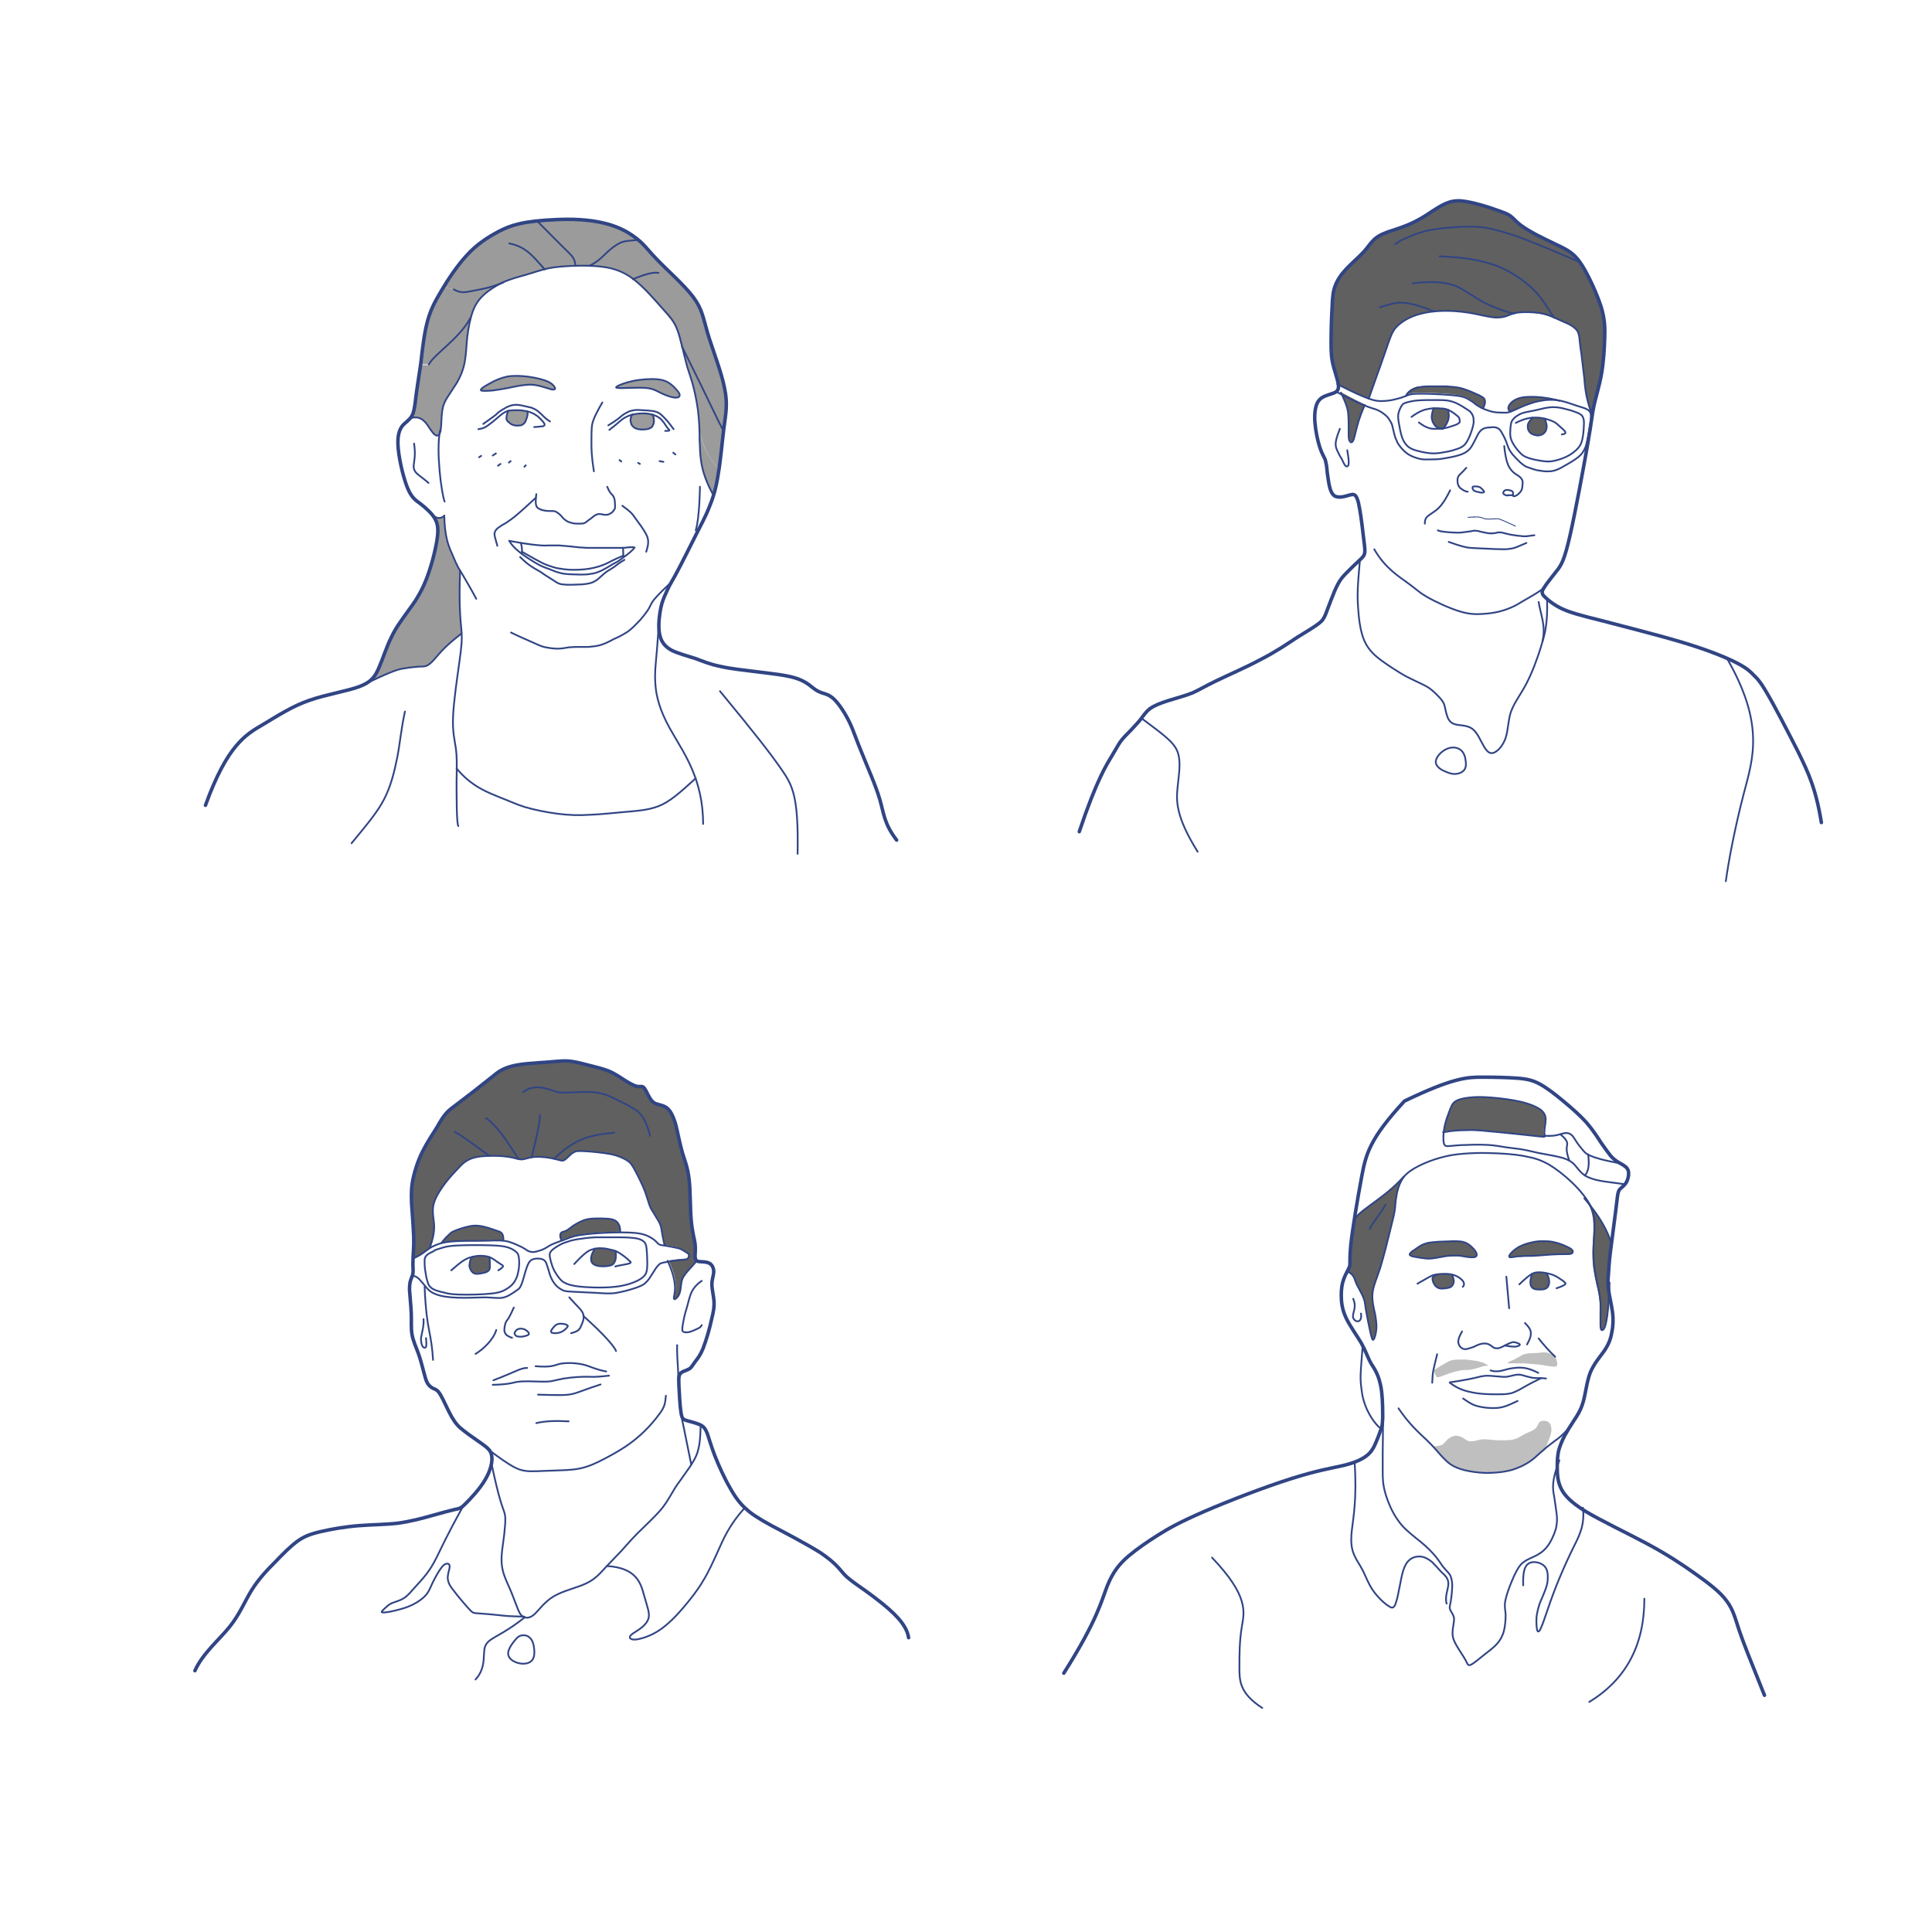 <?xml version="1.0" encoding="utf-8"?>
<!-- Generator: Adobe Illustrator 23.0.1, SVG Export Plug-In . SVG Version: 6.00 Build 0)  -->
<svg version="1.1" id="Layer_1" xmlns="http://www.w3.org/2000/svg" xmlns:xlink="http://www.w3.org/1999/xlink" x="0px" y="0px"
	 viewBox="0 0 550.1 550.1" style="enable-background:new 0 0 550.1 550.1;" xml:space="preserve">
<style type="text/css">
	.st0{fill:#606060;}
	.st1{fill:#BFBFBF;}
	.st2{fill:#9B9B9B;}
	.st3{fill:none;stroke:#314584;stroke-width:0.5;stroke-linecap:round;stroke-linejoin:round;}
	.st4{fill:none;stroke:#314584;stroke-width:0.25;stroke-linecap:round;stroke-linejoin:round;}
	.st5{fill:none;}
	.st6{fill:none;stroke:#314584;stroke-linecap:round;stroke-linejoin:round;}
</style>
<g id="XMLID_1_">
	<g>
		<path class="st0" d="M455.4,370c-0.2-1.5-0.5-3-0.9-4.4c-0.3-1.4-0.6-2.8-0.8-4.2c-0.2-1.4-0.3-2.9-0.3-4.9c0-1.9,0.3-4.2,0.3-6.4
			c0-2.2-0.1-4.3-1.1-6.5c-0.4-0.8-0.9-1.6-1.4-2.4c4.3,5.1,6.9,9.7,7.8,13.7v0c-0.1,0.6-0.2,1.2-0.2,1.8c-0.4,3.4-0.4,4.4-0.5,5.7
			c-0.1,0.8-0.1,1.8-0.1,2.9c-0.4,12.1-1.5,13.3-2,13.5c-0.5,0.2-0.6-0.5-0.6-1.5c0-0.9,0-2,0-3.2
			C455.5,372.8,455.6,371.4,455.4,370z"/>
		<path class="st1" d="M441.7,406.5c0.1,0.7,0,1.5-0.3,2.4c-0.3,0.9-0.8,2-1.2,3.2c-0.6,0.5-1.2,1-1.7,1.4c-1,0.9-1.7,1.7-3,2.5
			c-1.3,0.9-3.1,1.8-5.3,2.4c-2.2,0.6-4.9,0.8-7.2,0.8c-2.3,0-4.4-0.4-6.1-0.8c-1.6-0.4-2.9-0.9-3.9-1.6c-1.1-0.7-1.9-1.6-2.9-2.7
			c-0.6-0.6-1.2-1.4-2.1-2.3c2.1,0,2.6-0.4,3-0.7c0.4-0.4,0.7-0.8,1.2-1.3c0.6-0.5,1.4-0.9,2.2-1c0.8-0.1,1.5,0.3,2,0.5
			c0.5,0.3,0.8,0.5,1.1,0.7c0.3,0.2,0.8,0.4,1.3,0.4c0.5,0,1.2-0.1,1.8-0.3c0.6-0.1,1.1-0.3,1.9-0.3c0.8,0,1.8,0.1,2.7,0.2
			c0.9,0.1,1.7,0.1,2.5,0.1c0.8,0,1.6,0,2.4-0.1s1.6-0.3,2.3-0.7c0.7-0.4,1.4-0.8,2.2-1.2c0.8-0.4,1.8-0.7,2.4-1.2
			c0.6-0.5,0.9-1.2,1.1-1.6c0.2-0.4,0.4-0.6,0.9-0.7c0.5-0.1,1.2-0.1,1.7,0.2C441.5,405.3,441.6,405.9,441.7,406.5z"/>
		<path class="st0" d="M440.5,362.6c0.7,1.3,0.7,2,0.7,2.5c0,0.5-0.2,1-0.4,1.3c-0.3,0.3-0.6,0.6-1.2,0.7c-0.6,0.1-1.5,0.2-2.2,0
			c-0.7-0.1-1.1-0.4-1.4-1c-0.3-0.6-0.4-1.4,0.3-3.4c0.5-0.3,1-0.4,1.3-0.4c0.9-0.1,1.9,0,2.8,0.2
			C440.4,362.5,440.4,362.5,440.5,362.6z"/>
		<path class="st0" d="M438.4,323.5c-1.2-0.1-3.4-0.4-5.5-0.6c-2-0.2-3.9-0.4-5.8-0.5c-1.9-0.2-3.8-0.3-5.4-0.5
			c-1.6-0.1-2.8-0.2-4.5-0.2c-1.7,0-3.8,0.1-6.2,0.5c0.2-2.2,0.9-4.1,1.4-5.4c0.7-1.9,1-2.7,1.9-3.3c0.9-0.6,2.3-0.9,4-1.1
			c1.7-0.2,3.6-0.2,6.2,0s5.8,0.6,8.4,1.2c2.6,0.6,4.6,1.4,5.7,2.3c1.1,0.9,1.4,1.8,1.4,2.7c0,0.9-0.2,1.9-0.4,2.7
			c-0.1,0.8-0.1,1.4,0,1.7c0,0.3,0.1,0.4,0.1,0.5c0,0,0,0,0,0.1C439.7,323.6,439.6,323.7,438.4,323.5z"/>
		<path class="st1" d="M429.4,387.9c0.3-0.2,1.1-0.5,1.9-0.9c0.8-0.4,1.6-0.9,2.4-1.3c0.8-0.3,1.7-0.4,2.4-0.4
			c0.7,0,1.3-0.1,1.9-0.1c0.7-0.1,1.5-0.2,2.3-0.1c0.8,0.1,1.5,0.5,2,0.8c0.5,0.3,0.6,0.6,0.8,1.1c0.2,0.4,0.3,1,0.3,1.4
			c0,0.4-0.1,0.6-0.5,0.7c-0.3,0.1-0.8,0-1.7-0.1c-0.9-0.1-2.1-0.4-3.4-0.5c-1.3-0.1-2.6-0.2-3.6-0.3c-0.9,0-1.5,0-2.3,0
			c-0.7,0-1.5,0-2,0C429.5,388.2,429.2,388.1,429.4,387.9z"/>
		<path class="st0" d="M430.1,358c-0.4,0-0.6-0.1-0.3-0.5c0.3-0.5,1-1.3,2.1-2c1-0.7,2.4-1.2,3.6-1.5c1.2-0.3,2.3-0.5,3.4-0.5
			s2.2,0,3.2,0.2c1,0.1,1.7,0.4,2.5,0.7c0.8,0.3,1.6,0.7,2.2,1s0.9,0.7,1,0.9s0,0.5-0.4,0.7s-1,0.2-2,0.2c-1,0-2.3,0-3.7,0.1
			c-1.4,0.1-2.9,0.3-4,0.3c-1.1,0.1-1.8,0.1-2.6,0.1c-0.8,0-1.5,0-2.1,0.1c-0.6,0-1.1,0-1.6,0.1C431,357.9,430.5,358,430.1,358z"/>
		<path class="st0" d="M420.2,357.8c-0.3,0.2-0.6,0.2-1.2,0.2c-0.5,0-1.1-0.1-1.8-0.2c-0.7-0.1-1.5-0.3-2.4-0.3c-1,0-2.1,0-3.4,0.2
			c-1.3,0.2-2.6,0.5-3.5,0.6c-0.9,0.1-1.4,0.1-2.2,0.1c-0.8-0.1-1.8-0.2-2.6-0.4c-0.9-0.2-1.5-0.4-1.7-0.6c-0.1-0.3,0.2-0.6,0.7-1
			c0.4-0.4,1-0.8,1.6-1.1c0.6-0.4,1.2-0.7,1.9-1c0.7-0.3,1.4-0.4,2.4-0.5c1-0.1,2.2-0.1,3.2-0.2c1,0,1.8-0.1,2.5-0.1
			c0.8,0,1.5,0,2.2,0.1c0.8,0.1,1.6,0.4,2.4,1c0.8,0.6,1.6,1.4,1.9,2.1C420.6,357.3,420.5,357.6,420.2,357.8z"/>
		<path class="st0" d="M413.5,363c0.6,1.7,0.4,2.2,0.2,2.6c-0.2,0.4-0.4,0.7-1,0.9s-1.7,0.4-2.4,0.3s-1.1-0.2-1.4-0.6
			c-0.3-0.3-0.6-0.8-0.9-1.5c-0.3-0.6-0.5-1.4,1.2-1.9c0.7-0.1,1.4-0.2,2-0.1C412.2,362.8,412.9,362.9,413.5,363L413.5,363z"/>
		<path class="st1" d="M408.8,391.6c-0.2-0.3-0.4-0.7-0.4-1c-0.1-0.3-0.1-0.4,0.1-0.6c0.2-0.2,0.5-0.3,1.1-0.7
			c0.6-0.4,1.5-0.9,2.2-1.3c0.7-0.4,1.2-0.7,2.1-0.8c0.8-0.1,2-0.1,3-0.1c1,0,2,0.2,2.9,0.3c0.9,0.1,1.8,0.4,2.5,0.6
			c0.7,0.3,1.2,0.6,1.3,0.8c0.1,0.2-0.3,0.1-0.6,0.1c-0.3,0-0.7,0.1-1.3,0.3c-0.6,0.2-1.6,0.5-2.5,0.7c-0.9,0.2-1.9,0.2-2.7,0.2
			c-0.8,0.1-1.6,0.3-2.4,0.5s-1.6,0.5-2.4,0.8c-0.8,0.3-1.5,0.6-2,0.7C409.1,392.3,409,392,408.8,391.6z"/>
		<path class="st0" d="M385.7,347.4c0.5-2.5,8.4-6,14.1-12.5c-0.4,0.4-0.7,0.9-0.9,1.4c-0.7,1.3-1.1,2.9-1.4,4.4
			c-0.2,1.5-0.3,2.9-0.4,4.2c-0.2,1.2-0.5,2.3-1.2,5.2c-0.7,2.9-1.9,7.7-2.9,11c-1,3.3-2,5.2-2.2,7.2c-0.2,2,0.4,4.1,0.7,5.8
			c0.4,1.7,0.5,3,0.4,4.4c-0.1,1.3-0.5,2.7-0.8,3c-0.3,0.3-0.5-0.4-0.9-2c-0.4-1.6-0.9-3.9-1.2-5.6c0-0.1,0-0.2-0.1-0.3
			c-0.3-1.7-0.3-2.5-0.6-3.4c-0.3-0.9-0.8-1.9-1.3-2.8c-0.5-0.9-0.8-1.6-1.2-2.5c-0.3-0.9-0.6-1.9-2.2-2.7c0.3-0.5,0.5-1.1,0.6-1.5
			c0.3-1-0.2-1.5,0.3-6C384.9,352.6,385.2,350.2,385.7,347.4C385.7,347.4,385.7,347.4,385.7,347.4z"/>
	</g>
</g>
<g id="XMLID_4_">
	<g>
		<path class="st0" d="M414.3,88.6c-2.9-0.2-6.6,0-9.6,0.7c-3,0.8-5.3,2.1-6.7,3.4c-1.4,1.3-1.8,2.5-2.2,3.6s-0.7,1.8-1.1,3.1
			c-0.4,1.2-1,2.9-1.5,4.3c-0.5,1.4-0.9,2.6-1.5,4.2c-0.6,1.6-1.3,3.7-2,5.6c-1.8-0.6-4.5-1.8-8.9-4c0-0.2-0.1-0.4-0.1-0.6
			c-0.3-1.4-1-3.3-1.4-5c-0.4-1.7-0.5-3.2-0.5-6.1c0-2.9,0.1-7.2,0.3-10.1c0.1-2.9,0.3-4.5,0.9-6.1c0.6-1.5,1.6-3.1,3.1-4.7
			c1.5-1.6,3.6-3.4,5-4.9c1.4-1.5,2.1-2.8,3.3-3.8c1.2-1,2.9-1.6,5.2-2.4c2.3-0.7,5.2-1.6,9.4-4.3c4.5-3,6.4-4.2,9.8-4
			c3.4,0.2,8.3,1.9,11,2.9c2.7,1,3,1.3,3.9,2.1c0.9,0.8,2.2,2.1,4.7,3.6c2.5,1.5,6.3,3.1,8.9,4.5c2.2,1.1,3.5,1.9,5,3.9
			c0.3,0.4,0.7,0.9,1,1.4c1.9,3,4.3,8.1,5.4,11.8c1.2,3.7,1.1,6.1,1,9c-0.1,2.9-0.2,6.5-0.8,10c-0.6,3.5-1.7,7-2.2,9.3
			c-0.3,1.2-0.4,2.1-0.6,3.7c0.1-1,0.1-1.8-0.2-2.4h0c-1.4-4.3-1.6-6.8-1.8-9.3c-0.2-2.5-0.5-5-0.8-6.7s-0.4-2.7-0.5-3.8
			c-0.1-1-0.2-2.1-0.7-3c-0.5-0.9-1.4-1.5-2.3-1.9c-0.9-0.5-1.6-0.8-2.9-1.3c-0.4-0.2-0.9-0.4-1.4-0.7c-1-0.4-2.2-0.9-3.7-1.2
			c-2.2-0.4-5-0.5-6.7-0.3c-0.5,0.1-0.9,0.1-1.2,0.2c-0.9,0.2-1.4,0.5-2,0.7c-0.9,0.3-2,0.5-3.3,0.4c-1.3-0.1-2.8-0.4-4.5-0.8
			C419.3,89.2,417.2,88.8,414.3,88.6z"/>
		<path class="st0" d="M436.1,123.6c-0.4-0.3-0.8-0.7-0.9-1.1c-0.2-0.4-0.2-0.8-0.2-1.2c0-0.5,0-1,1.4-2.4v0c0.4,0,0.7,0,1,0
			c0.9,0,1.8,0.1,2.5,0.3c0.4,1.3,0.5,1.7,0.5,2.2c0,0.4-0.1,0.9-0.3,1.3c-0.2,0.4-0.6,0.8-1,1c-0.4,0.2-0.8,0.4-1.4,0.3
			C437.1,124,436.5,123.8,436.1,123.6z"/>
		<path class="st0" d="M435.6,112.9c2.4-0.1,5.6,0.3,8.5,1.1c-1.4-0.2-2.7-0.2-3.9-0.1c-1.4,0.1-2.8,0.4-4.4,0.9
			c-1.6,0.6-3.5,1.4-4.6,1.9c-0.5,0.2-0.8,0.4-1.1,0.5c-1.1-0.9-0.4-2.1,0.7-2.9C431.9,113.4,433.2,113,435.6,112.9z"/>
		<path class="st0" d="M410,116.2c0.9,0.1,1.5,0.1,2.2,0.4c0.5,1.6,0.2,2.7-0.1,3.5c-0.4,0.8-0.8,1.4-1,1.6
			c-0.2,0.2-0.2,0.3-0.3,0.3c-0.1,0-0.2,0-0.3,0c-0.2,0-0.4,0-0.7-0.1c-0.4-0.1-0.8-0.4-1.2-0.8c-0.4-0.4-0.6-0.8-0.8-1.5
			c-0.2-0.7-0.3-1.5,0.4-3.5C408.9,116.1,409.5,116.1,410,116.2z"/>
		<path class="st0" d="M407.6,110c1.3,0,2.7,0,4.1,0c1.4,0.1,2.9,0.2,4.2,0.5c1.4,0.4,2.7,0.9,3.8,1.4c1.1,0.5,2.1,0.9,2.7,1.4
			c0.5,0.5,0.7,1.3-0.1,2.9c-0.6-0.3-1.1-0.5-1.5-0.8c-0.6-0.4-1-0.7-1.5-1.1c-0.5-0.4-1-0.8-1.8-1.2c-0.8-0.3-1.9-0.6-4.3-0.9
			c-2.4-0.2-6.2-0.4-8.5-0.4c-2.3,0-3.1,0.2-3.9,0.4c-0.2,0.1-0.4,0.1-0.6,0.2c0.9-1.5,2.3-2.1,3.6-2.4
			C405.2,110.1,406.3,110.1,407.6,110z"/>
		<path class="st0" d="M388.7,115.2c-1.5,3.6-2.1,5.7-2.5,7.3c-0.4,1.6-0.6,2.6-0.9,3c-0.3,0.4-0.7,0.3-0.9,0
			c-0.2-0.4-0.3-0.9-0.3-1.6c0-0.7,0-1.6,0-2.6c0-1-0.1-2.1-0.1-3.3c-0.1-1.1-0.2-2.3-2.1-6.3C385.3,113.6,387.4,114.6,388.7,115.2z
			"/>
	</g>
</g>
<g id="XMLID_3_">
	<g>
		<path class="st2" d="M186.9,77.6l1.7-2.1c2.9,2.8,6.7,6.3,8.8,9.2c2.6,3.5,2.8,5.9,4.1,10.3c1.3,4.4,3.9,10.9,4.8,15.6
			c0.1,0.7,0.2,1.4,0.3,2c0.4,3.6-0.1,6.1-0.6,9.5c0,0.2-0.1,0.5-0.1,0.8c0-0.1-0.1-0.1-0.1-0.2c-1.3-2.2-2.7-5.6-11.8-23.9
			c0,0,0,0,0,0c-0.4-1.7-0.8-3.4-1.3-4.7c-0.9-2.4-2.2-3.7-4.3-6.2c-2.2-2.4-5.2-6-8.2-8.3c0,0-0.1-0.1-0.1-0.1
			C183.8,78,185.8,77.6,186.9,77.6z"/>
		<path class="st2" d="M204.8,133.8c-0.1,0.4-0.1,0.8-0.2,1.2c-0.4,2.4-0.9,4.4-1.5,6.2c-2.2-3.9-3.1-7-3.5-9.3
			c-0.4-2.4-0.4-4.1-0.5-6.6c0-1.6-0.1-3.4-0.2-5.3C199.3,126.6,202.1,130.8,204.8,133.8z"/>
		<path class="st2" d="M194.2,98.7c9.1,18.3,10.4,21.6,11.8,23.9c0,0.1,0.1,0.2,0.1,0.2c-0.4,3.4-0.8,7.5-1.3,11
			c-2.7-3-5.4-7.2-5.9-13.8c0,0,0-0.1,0-0.2c-0.1-1.1-0.2-2.2-0.3-3.2c-0.4-2.9-1-5.6-1.6-7.7c-0.6-2.1-1.2-3.7-1.9-6.3
			C194.8,101.5,194.5,100.1,194.2,98.7z"/>
		<path class="st2" d="M188.7,75.5l-1.7,2.1c-1.1,0-3.1,0.3-6.7,1.9c0,0,0,0,0,0c-2.9-2.2-5.6-3-8.5-3.4c-1.3-0.2-2.6-0.3-3.9-0.4
			c2.7-1.3,4-2.9,5.2-4s2.2-1.8,3.1-2.3c0.8-0.5,1.5-0.8,5.7-1.1c2,1.6,2.8,2.9,5.1,5.4C187.4,74.3,188,74.9,188.7,75.5z"/>
		<path class="st2" d="M185.9,118.1c0.4,0.8,0.4,1.4,0.4,2c0,0.5-0.1,1-0.4,1.3c-0.2,0.4-0.6,0.6-1.2,0.8c-0.4,0.1-0.8,0.2-1.3,0.2
			c0,0,0,0,0,0c-0.5,0-1,0-1.6-0.1c-0.3,0-0.5-0.1-0.7-0.2c-0.4-0.2-0.8-0.4-1-0.7c-0.3-0.3-0.4-0.7-0.5-1.1c-0.1-0.4-0.2-1,0.4-2.2
			c0.1,0,0.2-0.1,0.3-0.1c1-0.2,1.9-0.3,2.8-0.3c0.9,0,1.7,0.1,2.4,0.3C185.7,118,185.8,118,185.9,118.1z"/>
		<path class="st2" d="M181.3,110.4c-1.6,0-3.3,0.1-4.5,0.1s-1.8,0-1.3-0.4c0.5-0.4,2.2-1.1,4.5-1.6c2.3-0.5,5.3-0.7,7.2-0.5
			c1.9,0.2,2.9,0.8,3.6,1.4c0.8,0.6,1.5,1.4,1.9,1.9c0.5,0.6,0.7,1,0.6,1.4c-0.1,0.4-0.5,0.6-1.5,0.5c-0.9-0.1-2.3-0.6-3.4-1.1
			s-2-1.1-3.2-1.4C184.2,110.4,182.9,110.4,181.3,110.4z"/>
		<path class="st2" d="M167.8,75.7c-1.4-0.1-2.7,0-4,0v0c0-1.8-0.9-2.7-1.8-3.7c-1-1-2.1-2-9-9c1.7-0.2,3.6-0.3,6-0.4
			c12.7-0.5,18.3,2.5,21.4,4.7c0.5,0.3,0.9,0.7,1.3,1c-4.1,0.3-4.8,0.6-5.7,1.1c-0.9,0.5-1.9,1.2-3.1,2.3S170.5,74.4,167.8,75.7z"/>
		<path class="st2" d="M156,76.5c-2.1,0.4-4,1.1-6.2,1.8c-2.1,0.6-4.4,1.2-6.5,2.1c-3.7,1.6-6.6,2-8.6,2.4s-3.4,0.8-5.5-0.4
			l-2.8-0.6c1.8-2.9,4.1-6.3,6.5-9c2.8-3,5.9-5.1,9.1-6.8c2.5-1.3,5.1-2.4,10.9-3c6.9,7,8,8,9,9c1,1,1.8,1.9,1.8,3.7v0
			c-0.2,0-0.5,0-0.7,0C160.5,75.8,158.1,76,156,76.5z"/>
		<path class="st2" d="M149.2,116.9c1,0.2,0.9,1.2,0.9,1.7c-0.1,0.5-0.6,0.7-0.3,1c0.4,0.3-0.6,1.1-0.9,1.3
			c-0.4,0.2-1.4,0.1-1.8,0.2c-0.1,0-0.2,0-0.2,0c0,0,0,0,0,0c-0.2,0-0.4,0-0.6,0c0,0-0.1,0-0.1,0c-0.1,0-0.2-0.1-0.3-0.1
			c-0.4-0.2-0.9-0.6-1.2-0.9c-0.3-0.3-0.4-0.6-0.4-0.9c0-0.3-0.1-0.8,0.4-2.2c0.2,0,0.3-0.1,0.5-0.1c0.6-0.1,1.5-0.1,2.3-0.1
			C148,116.7,148.6,116.7,149.2,116.9C149.1,116.9,149.2,116.9,149.2,116.9z"/>
		<path class="st2" d="M149.6,109.5c-1.6,0.1-3.6,0.6-5.2,0.9c-1.6,0.3-2.8,0.5-4.3,0.7c-1.4,0.2-3.1,0.3-3.2,0
			c-0.1-0.4,1.2-1.2,2.7-2c1.5-0.8,3-1.5,4.9-1.9c1.9-0.3,4.1-0.2,6.2,0.1c2.1,0.3,4,0.8,5.2,1.3c1.3,0.6,1.9,1.3,2.1,1.8
			c0.2,0.4-0.1,0.6-0.9,0.5c-0.8-0.2-2.2-0.7-3.4-1C152.3,109.5,151.2,109.4,149.6,109.5z"/>
		<path class="st2" d="M134,90.4C134,90.4,134,90.4,134,90.4c-0.6,2.2-1,4.8-1.2,7.2c-0.2,2.5-0.3,4.8-0.9,7c-0.6,2.2-1.7,4.2-2.9,6
			c-1.1,1.7-2.3,3.2-2.9,5.1c-0.6,1.9-0.5,4.1-0.6,5.7c0,0.5-0.1,1-0.2,1.3c0,0,0,0.1,0,0.2c-0.2,0.7-0.4,1.1-0.7,1.2
			c-0.5,0.2-1.2-0.3-2.2-1.8c-1-1.5-2.3-4-5.4-3.2c0.2-0.3,0.4-0.7,0.6-1.1c0.5-1.4,0.7-3.8,1-6.1s0.7-4.5,1.2-8l2.2,0.1
			C123.5,100.8,130.9,96.4,134,90.4z"/>
		<path class="st2" d="M126.5,146.8c0,5.9,1.2,8.6,2,10.4c0.8,1.8,1.2,2.9,1.6,3.6c0.2,0.5,0.4,0.9,0.9,1.6
			c-0.4,10.9,0.2,14.4,0.4,17.1c0,0.3,0,0.5,0,0.8c-4.7,3.6-6,5.4-7.1,6.6c-1,1.2-1.8,2-2.5,2.4s-1.3,0.4-2.4,0.4
			c-1.1,0.1-2.6,0.2-4.2,0.5c-1.6,0.2-3.2,0.6-10.1,3.9c1.3-1,2-2.3,2.7-3.8c1.1-2.5,2.1-5.8,3.5-8.6c1.4-2.8,3-5,4.7-7.4
			c1.7-2.4,3.5-5.1,5.1-8.7c1.5-3.7,2.7-8.3,3.2-11.5c0.5-3.1,0.3-4.8-0.6-6.3c-0.3-0.6-0.7-1.1-1.2-1.6
			C123.9,147.6,125.2,147.8,126.5,146.8z"/>
		<path class="st2" d="M136.9,84.8c-1.5,1.6-2.3,3.4-2.9,5.6c-3.1,6-10.5,10.5-11.9,13.4l-2.2-0.1c0.5-3.5,1-8.2,1.8-11.7
			c0.9-3.5,2.1-5.9,4-9c0.2-0.4,0.5-0.8,0.7-1.2l2.8,0.6c2.1,1.2,3.4,0.8,5.5,0.4s4.9-0.8,8.6-2.4c-0.1,0.1-0.3,0.1-0.4,0.2
			C140.6,81.7,138.4,83.1,136.9,84.8z"/>
	</g>
</g>
<g id="XMLID_2_">
	<g>
		<path class="st0" d="M176.6,350.7c-3.2,0-7.5,0.3-10.2,0.6c-2.8,0.4-3.9,0.9-5.2,1.3c-0.5,0.2-1,0.3-1.4,0.5
			c-0.8-2.3,0.3-2.3,1.1-2.6c0.8-0.3,1.2-0.7,2-1.3c0.8-0.6,1.9-1.2,2.8-1.6c0.9-0.4,1.6-0.6,2.8-0.7c1.2-0.1,2.8-0.2,4.5,0
			C174.6,347.2,176.6,347.5,176.6,350.7z"/>
		<path class="st0" d="M170.4,355.4c0.7,0,1.6,0,2.5,0.1c0.8,0.1,1.7,0.4,2.5,0.7v0c0.1,2.1-0.1,2.8-0.4,3.3
			c-0.3,0.5-0.7,0.7-1.5,0.9c-0.8,0.1-1.9,0.2-2.8,0.1c-0.9-0.1-1.5-0.4-1.8-0.7c-0.3-0.4-0.5-0.8-0.5-1.4c0-0.6,0.1-1.3,1.1-2.9
			C169.7,355.5,170,355.4,170.4,355.4z"/>
		<path class="st0" d="M196,357.4c0.1-0.3,0.1-0.4-0.2-0.6c-0.2-0.2-0.7-0.5-1.1-0.8c-0.5-0.3-0.9-0.5-1.7-0.8c-0.8-0.2-2-0.5-3-0.6
			c-0.2,0-0.5-0.1-0.7-0.1c-0.8-3.6-0.8-4.4-1-5.2c-0.2-0.8-0.6-1.4-1.1-2.3c-0.6-0.8-1.3-1.9-1.7-2.8c-0.5-0.9-0.7-1.8-1-2.7
			c-0.3-0.9-0.6-1.9-1.3-3.6c-0.7-1.7-1.9-4.1-2.7-5.4c-0.8-1.4-1.3-1.8-2.2-2.3c-0.9-0.5-2.3-1.1-4.4-1.6c-2.2-0.4-5.1-0.7-7-0.8
			c-1.9-0.1-2.8-0.2-3.6,0.4c-0.9,0.6-1.8,1.7-2.5,2.1c-0.7,0.4-1.2,0-2.7-0.3c-0.1,0-0.2,0-0.3-0.1c-1.5-0.3-3.7-0.6-5.3-0.5
			c-0.4,0-0.8,0.1-1.1,0.1c-1.1,0.2-1.9,0.5-2.5,0.6c-0.5,0.1-0.9,0-1.3-0.1c-0.4-0.1-0.9-0.2-1.6-0.4c-1.3-0.3-3.3-0.5-5.4-0.5
			c-0.4,0-0.8,0-1.3,0c-1.8,0-3.5,0.2-4.8,0.7c-1.7,0.6-2.6,1.5-3.8,2.7c-1.1,1.2-2.4,2.5-3.7,4.2c-1.3,1.7-2.6,3.7-3.2,5.4
			c-0.6,1.7-0.6,3-0.3,4.7c0.2,1.7,0.7,3.7-1,8.4c-0.1,0.1-0.2,0.1-0.3,0.2c-1,0.7-1.9,1.7-4.4,2.8c0.1-1.5,0.3-3.3,0.2-5.8
			c-0.1-2.9-0.4-6.7-0.6-9.5c-0.2-2.8-0.1-4.8,0.4-7.1c0.5-2.4,1.4-5.2,2.7-7.8c1.3-2.6,3-5,4.1-6.9c1.2-1.9,1.8-3.2,3.2-4.6
			c1.4-1.4,3.7-2.7,13.8-10.8c3.2-2.6,8.3-2.8,12-3c3.7-0.3,6-0.6,8.1-0.5c2,0.1,3.7,0.6,5.7,1.1c2,0.5,4.3,1,6,1.7
			c1.8,0.7,3.1,1.6,4.4,2.5c1.4,0.9,2.7,1.6,3.7,1.9c0.9,0.2,1.3-0.1,1.8,0.2c0.4,0.3,0.9,1.2,1.4,2.2c0.5,0.9,1,1.9,1.9,2.4
			c0.9,0.5,2.3,0.5,3.4,1.3c1.1,0.8,1.9,2.4,2.6,4.8c0.7,2.4,1.3,5.6,1.9,8c0.7,2.4,1.5,4.1,1.9,7.5c0.4,3.4,0.3,8.4,0.6,11.7
			c0.3,3.4,0.8,5.1,1.1,6.6c0.2,1.5,0,2.8,0,3.7c0,0.5,0.1,0.9,0.4,1.1c-1.4,1.8-2.7,2.9-3.4,4c-0.7,1.1-0.9,2-1,2.9
			c-0.1,0.9-0.2,1.8-0.5,2.5c-0.3,0.7-0.9,1.3-1.2,1.4c-0.3,0.1-0.4-0.1-0.3-0.6c0.1-0.5,0.3-1.2,0.3-2.7c0-1.4-0.2-3.6-2-7.5
			c1-0.2,2.1-0.3,3-0.4c1.2-0.1,1.9-0.1,2.3-0.3C195.8,358.1,195.9,357.6,196,357.4z"/>
		<path class="st0" d="M139.5,358c0.3,2.9,0.2,3.5-0.3,3.8c-0.4,0.4-1.1,0.6-1.8,0.7c-0.7,0.1-1.3,0.2-1.8,0.2
			c-0.5,0-0.8-0.2-1.1-0.6c-0.3-0.4-0.6-1-0.7-1.4c-0.1-0.5,0-0.9,0.1-1.5c0.1-0.5,0.3-1.3,1.1-1.5c0.4-0.1,0.8-0.1,1.2-0.2
			c0.9-0.1,1.8,0,2.4,0.1C138.9,357.9,139.2,357.9,139.5,358z"/>
		<path class="st0" d="M129.7,353.4c-1.8,0.1-3,0.3-4.1,0.5c1.2-1.6,1.9-2.1,2.3-2.5c0.4-0.4,0.6-0.6,1.6-1c1-0.4,2.7-1,4.4-1.3
			c1.7-0.3,3.4-0.3,8.2,1.6c0.9,0.3,1.2,1.2,1.1,2.5v0c-0.8-0.1-1.5-0.1-2.3-0.1c-1.2,0-2.5,0-4.5,0.1
			C134.5,353.3,131.8,353.3,129.7,353.4z"/>
	</g>
</g>
<line class="st3" x1="429.3" y1="141" x2="430.8" y2="141"/>
<line class="st4" x1="419.7" y1="147.2" x2="418" y2="147.3"/>
<path class="st4" d="M419.7,147.2c1.6-0.1,2.2,0.2,2.7,0.4c0.5,0.2,1,0.2,1.7,0.2c0.7,0,1.7-0.1,2.3-0.1c0.6,0,2.2,0.8,5.1,2.1"/>
<path class="st3" d="M409.2,385.6c-1.1,4.5-1.3,5-1.4,8.1"/>
<path class="st3" d="M424.4,390.2c0.8,0.3,1.7,0.3,2.5,0.2c0.8-0.1,1.7-0.4,2.5-0.6c0.8-0.2,1.7-0.3,2.9-0.4c1.2,0,2.8,0,5.7,1.5"/>
<path class="st3" d="M157.8,329.9c5.5-5.3,9.5-6.7,17.1-7.4"/>
<path class="st3" d="M148.9,311c2.8-2.2,6-1.3,7.8-0.7c1.8,0.6,2.1,0.8,3.7,0.8c1.6,0,4.5-0.2,6.7-0.2c2.2,0,3.7,0.3,5,0.7
	c1.3,0.4,2.3,0.9,3.9,1.7c1.6,0.8,3.7,1.8,5.1,2.8s2,2.1,2.6,3.2c0.5,1.2,1,2.4,1.4,4.1"/>
<path class="st3" d="M117.7,358.3c2.5-1.1,3.4-2.1,4.5-2.8c1-0.7,2.1-1.1,3.3-1.5c1.2-0.3,2.4-0.5,4.4-0.6c2-0.1,4.8-0.1,6.8-0.1
	c2,0,3.2-0.1,4.5-0.1c1.2,0,2.5,0,3.8,0.4c1.3,0.4,2.8,1.1,3.6,1.5c0.9,0.5,1.2,0.7,1.6,1c0.4,0.2,0.9,0.4,1.7,0.4
	c0.8-0.1,1.9-0.4,2.8-0.8c0.9-0.4,1.4-0.9,2.5-1.4c1.1-0.5,2.7-1,4-1.5c1.3-0.5,2.4-1,5.2-1.3c2.8-0.4,7.3-0.6,10.5-0.6
	c3.2,0,5.2,0.2,6.7,0.7c1.5,0.5,2.6,1.3,3.2,1.9s0.7,0.8,1.1,0.9c0.4,0.2,1.2,0.2,2.2,0.4c1,0.2,2.2,0.4,3,0.6
	c0.8,0.2,1.2,0.5,1.7,0.8c0.4,0.3,0.9,0.5,1.2,0.8c0.2,0.2,0.2,0.3,0.2,0.6c-0.1,0.3-0.2,0.7-0.5,0.9c-0.4,0.2-1.1,0.2-2.3,0.3
	c-1.2,0.1-3,0.4-4,0.6c-1,0.2-1.4,0.3-1.7,0.6c-0.3,0.3-0.7,0.7-1.2,1.5c-0.5,0.7-1.1,1.8-1.6,2.5c-0.5,0.7-1,1.2-1.5,1.6
	c-0.6,0.4-1.2,0.7-2.7,1.2c-1.5,0.5-3.7,1.1-5.7,1.4c-1.9,0.2-3.5,0-5.6-0.1c-2-0.1-4.5-0.2-6.2-0.3c-1.6-0.1-2.4-0.1-3.1-0.5
	c-0.8-0.4-1.6-1-2.2-1.8c-0.6-0.8-1.1-1.8-1.4-2.8c-0.3-1-0.6-2.1-0.9-2.9s-0.7-1.1-1.3-1.3c-0.7-0.2-1.7-0.2-2.4,0
	c-0.7,0.2-1.2,0.6-1.7,1.8c-0.5,1.2-1,3.3-1.4,4.5c-0.4,1.2-0.6,1.6-1,2.1c-0.5,0.4-1.2,0.9-2,1.4c-0.8,0.5-1.6,1-2.7,1.2
	s-2.4,0-4.6-0.1c-2.2,0-5.4,0.2-8.1,0.1c-2.7-0.1-4.9-0.4-6.3-1c-1.4-0.5-2.1-1.2-2.7-1.9c-0.6-0.7-1.1-1.4-1.7-2
	c-0.5-0.6-1-1.1-1.9-1.3"/>
<path class="st3" d="M123.4,356.3c-0.4,0.2-1.4,0.6-1.9,1.1c-0.5,0.5-0.6,1-0.6,1.6c0,0.7,0,1.5,0.1,2.3c0.1,0.8,0.3,1.7,0.4,2.4
	c0.2,0.7,0.3,1.1,0.4,1.5c0.2,0.4,0.3,0.9,0.7,1.2c0.3,0.4,0.9,0.7,1.6,1c0.8,0.3,1.8,0.5,2.6,0.7c0.8,0.2,1.4,0.4,3.9,0.5
	c2.5,0.1,6.9,0,9.5-0.3c2.6-0.3,3.5-0.9,4.3-1.4c0.8-0.5,1.4-1,1.9-1.7c0.5-0.7,1-1.6,1.2-2.8c0.3-1.2,0.4-2.7,0.3-3.7
	c-0.1-1.1-0.2-1.7-0.8-2.2c-0.5-0.5-1.4-1-2.3-1.3c-1-0.3-2-0.5-4.6-0.6c-2.6-0.1-6.6-0.1-9.2,0c-2.6,0.1-3.7,0.3-4.7,0.6
	c-1,0.3-2,0.6-2.4,0.8C123.5,356,123.8,356.1,123.4,356.3z"/>
<path class="st3" d="M158.8,354.8c-0.8,0.5-1.6,1-2,1.6c-0.4,0.5-0.3,1.1-0.2,1.7c0.1,0.6,0.3,1.2,0.5,1.9c0.2,0.7,0.5,1.4,0.9,2.1
	c0.4,0.7,0.8,1.3,1.3,1.9c0.5,0.6,0.9,1,1.8,1.4c0.8,0.4,2,0.7,3.7,0.9c1.7,0.2,3.9,0.3,5.9,0.3c2.1,0,4-0.1,5.8-0.4
	c1.8-0.3,3.4-0.8,4.7-1.4c1.3-0.6,2.1-1.2,2.6-2c0.5-0.9,0.5-2.1,0.5-3.4c0-1.4-0.1-2.9-0.2-3.9c-0.1-1-0.3-1.5-0.7-1.9
	s-1.1-0.8-2.2-1c-1.2-0.2-2.8-0.3-5-0.3c-2.1,0-4.7,0-6.7,0c-2,0.1-3.5,0.3-4.7,0.5c-1.3,0.2-2.3,0.4-3.3,0.8
	C160.4,353.9,159.6,354.3,158.8,354.8z"/>
<path class="st3" d="M163.5,359.9c2.9-3.1,3.9-3.7,4.7-4c0.8-0.3,1.4-0.4,2.2-0.5c0.7,0,1.6,0,2.5,0.2c0.9,0.2,2,0.4,2.8,0.8
	s1.4,0.9,2,1.3c0.5,0.4,1,0.8,1.3,1.1c0.3,0.3,0.6,0.5,0.6,0.6c0,0.2-0.2,0.3-1,0.5c-0.9,0.2-2.4,0.4-3.4,0.7"/>
<path class="st3" d="M169.4,355.5c-1,1.6-1.1,2.3-1.1,2.9c0,0.6,0.1,1,0.5,1.4c0.4,0.3,0.9,0.6,1.8,0.7c0.9,0.1,2,0.1,2.8-0.1
	c0.8-0.1,1.2-0.4,1.5-0.9c0.3-0.5,0.6-1.2,0.4-3.3"/>
<path class="st3" d="M128.5,361.7c2.7-2.4,3.7-3,4.6-3.4c1-0.4,2-0.6,2.9-0.7c0.9-0.1,1.8,0,2.4,0.1c0.7,0.1,1.2,0.3,1.5,0.5
	c0.4,0.2,0.6,0.3,1,0.6c0.4,0.3,0.8,0.6,1.3,0.9c0.4,0.3,0.9,0.5,1,0.7c0.1,0.2,0,0.5-1.3,1.3"/>
<path class="st3" d="M134.9,357.8c-0.8,0.2-1,0.9-1.1,1.5c-0.1,0.6-0.2,1-0.1,1.4c0.1,0.5,0.4,1.1,0.7,1.4c0.3,0.4,0.7,0.5,1.1,0.6
	c0.5,0,1.1,0,1.8-0.2c0.7-0.1,1.4-0.3,1.8-0.7c0.4-0.4,0.5-1,0.3-3.8"/>
<path class="st3" d="M146.3,372.3c-1.2,2.7-1.6,3.2-1.9,3.6c-0.3,0.4-0.5,0.8-0.6,1.3c-0.1,0.5-0.2,1-0.2,1.5c0,0.5,0.2,1,0.6,1.4
	c0.5,0.4,1.2,0.7,1.6,0.8"/>
<path class="st3" d="M150.5,380c0.3-0.4-0.2-0.9-0.8-1.3s-1.5-0.5-2.1-0.3c-0.6,0.2-1,0.8-1.1,1.2c0,0.4,0.3,0.7,0.7,0.9
	c0.4,0.1,0.8,0.1,1.4,0.1C149.2,380.5,150.2,380.3,150.5,380z"/>
<path class="st3" d="M156.9,379.2c-0.1-0.4,0.6-1.2,1.1-1.7c0.6-0.5,1-0.6,1.6-0.6c0.6,0,1.3,0.1,1.7,0.3c0.4,0.2,0.5,0.3,0.2,0.7
	c-0.2,0.3-0.8,0.9-1.4,1.2c-0.5,0.3-1,0.4-1.7,0.5C157.8,379.6,157,379.6,156.9,379.2z"/>
<path class="st3" d="M162.1,369.4c2.2,2.5,3.1,3.2,3.6,4c0.5,0.8,0.6,1.6,0.4,2.4c-0.2,0.8-0.6,1.6-0.9,2.3c-0.4,0.6-0.7,1-2.6,1.5"
	/>
<path class="st3" d="M166.1,374.7c5.6,5,8.9,8.7,9.3,10"/>
<path class="st3" d="M141.3,378.7c-0.8,2.7-3.6,5.4-5.9,6.8"/>
<path class="st3" d="M140.3,394.3c4.1-0.1,5.5-0.5,6.7-0.8c1.3-0.2,2.3-0.2,3.6-0.2c1.3,0,2.7,0.1,3.8,0.1c1.1,0,2,0,2.9-0.2
	c1-0.2,2.1-0.5,3.3-0.7c1.2-0.2,2.4-0.3,3.6-0.4c1.2-0.1,2.3-0.1,3.2-0.1s1.6,0.2,6-0.3"/>
<path class="st3" d="M152.7,405.2c2.5-0.6,5.5-0.7,9.2-0.5"/>
<path class="st3" d="M138.9,412.6c6.8,5.2,8.6,5.8,10.1,6.1c1.4,0.3,2.5,0.2,3.9,0.2c1.4-0.1,3.1-0.1,5.2-0.2
	c2.2-0.1,4.8-0.1,7.1-0.6c2.3-0.5,4.4-1.4,7.2-2.9c2.7-1.4,6.2-3.4,9-5.8c2.9-2.4,5.2-5.2,6.5-7c1.3-1.8,1.5-2.7,1.7-5"/>
<path class="st3" d="M139.9,416.5c2.2,10.5,3.1,12.3,3.6,13.8c0.5,1.5,0.4,2.6,0.3,4.1c-0.1,1.5-0.3,3.2-0.6,5.3
	c-0.3,2-0.6,4.4-0.2,6.7c0.4,2.3,1.6,4.6,2.4,6.5c0.8,1.9,1.3,3.4,1.8,4.6c0.5,1.3,0.9,2.3,1.7,2.8c0.8,0.5,2,0.5,3.3-0.7
	c1.3-1.2,2.8-3.5,5.5-5.1s6.6-2.4,9.3-3.7s4.1-3.1,5.6-4.7c1.5-1.6,3-3.1,4.4-4.6c1.3-1.4,2.5-2.9,4.4-4.8c1.9-1.9,4.6-4.4,6.3-6.3
	c1.7-1.9,2.5-3.4,3.3-4.7c0.8-1.4,1.5-2.6,2.5-3.9c0.9-1.3,2-2.8,2.9-4.1c0.9-1.4,1.7-2.6,2.2-4.2c0.5-1.6,0.8-3.4,0.9-7.6"/>
<path class="st3" d="M193.9,402.7c1.4,6.6,2.3,11.4,2.9,14.2"/>
<path class="st3" d="M172.8,445.9c8.7,0.5,9.7,5.2,10.6,8.4c0.9,3.2,1.6,4.9,1.3,6.3c-0.3,1.4-1.6,2.6-2.8,3.4
	c-1.2,0.8-2.3,1.4-2.5,1.9c-0.3,0.5,0.3,1.1,1.8,0.9c1.5-0.2,4.1-1,6.5-2.6c2.4-1.6,4.8-4,6.9-6.5c2.1-2.5,4.1-5,5.6-7.6
	c1.6-2.6,2.8-5.3,4.3-8.6c1.5-3.4,3.3-7.5,7.5-12.1"/>
<path class="st3" d="M131.9,428.8c-5.1,9.2-6.4,12.3-7.5,14.5c-1.1,2.2-2,3.6-3,4.9c-1,1.3-2.2,2.6-3.3,3.8c-1.1,1.2-2,2.4-3.2,3.1
	c-1.1,0.7-2.5,1-3.4,1.4c-0.9,0.4-1.4,1-2,1.5c-0.5,0.5-1.1,1-0.7,1.1c0.5,0.1,2-0.1,3.6-0.5c1.7-0.4,3.5-0.9,5.1-1.7
	c1.6-0.8,3-1.8,3.9-2.9c0.9-1.1,1.2-2.2,1.9-3.6c0.7-1.4,1.7-3.2,2.5-4.2s1.5-1.1,1.9-0.9c0.4,0.2,0.4,0.8,0.2,1.6
	c-0.2,0.8-0.5,1.8-0.4,2.7s0.5,1.8,1.3,2.8c0.8,1.1,1.8,2.3,2.8,3.5c1,1.2,1.9,2.2,2.5,2.8c0.6,0.6,0.9,0.6,2.4,0.7
	c1.4,0.1,4,0.3,5.7,0.5s2.5,0.3,7.1,0.4"/>
<path class="st3" d="M149.4,460.5c-4.7,3.8-8,5.2-9.7,6.4c-1.7,1.2-1.8,2.3-1.9,4.2c-0.1,1.9-0.1,4.6-2.4,7.1"/>
<path class="st3" d="M148.3,465.7c-0.7,0.2-1.1,0.6-1.9,1.6c-0.8,1-1.9,2.6-1.7,3.8c0.2,1.3,1.7,2.2,3.2,2.5c1.5,0.3,3,0,3.7-1
	c0.7-1,0.6-2.6,0.4-3.8c-0.2-1.3-0.7-2.2-1.4-2.7C150,465.6,149,465.5,148.3,465.7z"/>
<path class="st3" d="M142.2,350.7c-4.8-1.8-6.5-1.9-8.2-1.6c-1.7,0.3-3.4,0.9-4.4,1.3c-1,0.4-1.2,0.6-1.6,1
	c-0.4,0.4-1.1,0.9-2.3,2.5"/>
<path class="st3" d="M142.2,350.7c0.9,0.3,1.2,1.2,1.1,2.5"/>
<path class="st3" d="M176.6,350.7c0-3.2-2-3.6-3.7-3.7c-1.8-0.1-3.4-0.1-4.5,0c-1.2,0.1-1.9,0.3-2.8,0.7c-0.9,0.4-2,1-2.8,1.6
	c-0.8,0.6-1.2,1-2,1.3c-0.8,0.2-1.8,0.3-1,2.5"/>
<path class="st3" d="M122.4,355.2c1.7-4.7,1.2-6.7,1-8.4c-0.2-1.7-0.3-3,0.3-4.7s1.9-3.7,3.2-5.4c1.3-1.7,2.6-3,3.7-4.2
	c1.1-1.2,2.1-2.1,3.8-2.7c1.7-0.6,4-0.7,6.1-0.7c2.1,0,4.1,0.2,5.4,0.5c1.3,0.3,2,0.6,2.9,0.5c0.9-0.1,1.9-0.6,3.6-0.7
	c1.7-0.1,4.1,0.2,5.6,0.6c1.5,0.3,2,0.7,2.7,0.3c0.7-0.4,1.6-1.6,2.5-2.1c0.9-0.6,1.7-0.5,3.6-0.4c1.9,0.1,4.8,0.4,7,0.8
	c2.1,0.4,3.5,1.1,4.4,1.6c0.9,0.5,1.4,0.9,2.2,2.3c0.8,1.4,2,3.8,2.7,5.4s1,2.7,1.3,3.6c0.3,0.9,0.5,1.8,1,2.7
	c0.5,0.9,1.2,1.9,1.7,2.8c0.5,0.8,0.9,1.5,1.1,2.3c0.2,0.8,0.2,1.6,1,5.2"/>
<path class="st3" d="M190.1,359c1.8,3.9,2,6.1,2.1,7.5c0,1.4-0.2,2.2-0.3,2.7c-0.1,0.5,0,0.8,0.3,0.7c0.3-0.1,0.9-0.7,1.2-1.4
	c0.3-0.7,0.4-1.6,0.5-2.5c0.1-0.9,0.2-1.9,1-2.9c0.7-1.1,2-2.3,3.4-4"/>
<path class="st3" d="M199.8,364.7c-2.8,1.9-3.2,3.9-3.7,5.6c-0.4,1.7-0.9,3.1-1.1,4c-0.2,0.9-0.3,1.2-0.4,1.8
	c-0.1,0.6-0.3,1.5-0.3,2.1c-0.1,0.6,0,0.9,0.3,1c0.3,0.2,0.9,0.2,1.5,0.1c0.6-0.1,1.2-0.4,1.9-0.7c0.7-0.3,1.5-0.6,1.8-1.3"/>
<path class="st3" d="M192.8,383c-0.1,4.6,0.6,8.5,0.2,9.5"/>
<path class="st3" d="M120.9,366.4c0.3,6.9,0.8,9.9,1.3,12.5c0.5,2.6,0.9,4.8,1.1,8.3"/>
<path class="st3" d="M139.3,329.1c-5.8-4.3-9.1-6.6-9.9-6.8"/>
<path class="st3" d="M147.6,330c-3.3-5.3-6.4-9.8-9.2-11.6"/>
<path class="st3" d="M151.4,329.5c1.7-7,2.5-10.8,2.3-12"/>
<path class="st3" d="M152.5,389c4.5,0.4,5.5-0.3,6.6-0.6c1.1-0.3,2.4-0.3,3.7-0.3c1.3,0.1,2.5,0.2,3.9,0.6c1.4,0.4,2.8,1.2,5.9,1.8"
	/>
<path class="st3" d="M153.2,397.1c6.7,0.2,8.3,0.2,10.2-0.3c1.8-0.5,3.8-1.4,7.6-2.6"/>
<path class="st3" d="M120.6,375.6c0.1,1.8-0.3,3.2-0.5,4.2c-0.2,0.9-0.3,1.4-0.2,2c0,0.5,0.2,1.1,0.4,1.5c0.2,0.4,0.5,0.5,0.8,0.4
	s0.4-0.7,0.2-2.7"/>
<path class="st3" d="M140.5,393c3.4-1.3,5.4-2.2,6.8-2.8s2.1-0.7,2.8-0.7"/>
<path class="st3" d="M393.8,403.1c0,5.3-0.1,8.3-0.1,10.5c0,2.2,0,3.7,0,5.4c0,1.7,0,3.5,0.7,6c0.7,2.5,2,5.6,3.6,7.8
	c1.5,2.2,3.2,3.5,5,5c1.8,1.4,3.7,3,5,4.5c1.3,1.4,2.1,2.7,2.8,3.7c0.7,0.9,1.4,1.5,1.9,2.2s0.7,1.6,0.8,3c0,1.4-0.2,3.3-0.4,4.6
	c-0.2,1.3-0.5,1.8-0.2,2.5c0.2,0.6,0.9,1.3,1.1,2.4c0.1,1.1-0.4,2.7-0.4,4c-0.1,1.3,0.3,2.4,1.1,3.8c0.8,1.4,2,3.1,2.6,4.2
	c0.6,1.1,0.6,1.7,1.5,1.3c0.9-0.4,2.6-1.9,4-3c1.4-1.1,2.5-1.9,3.4-2.9s1.6-2.2,2-3.7c0.4-1.5,0.5-3.4,0.5-4.7
	c-0.1-1.4-0.4-2.3-0.1-3.9c0.3-1.6,1.1-3.8,1.9-5.7c0.8-1.9,1.6-3.6,2.6-4.7c1.1-1.1,2.4-1.6,3.7-2.2c1.3-0.6,2.6-1.4,3.7-2.8
	c1.1-1.4,2-3.4,2.5-5.1c0.4-1.7,0.4-2.9,0.2-4.4s-0.4-3-0.7-4.9c-0.4-2-0.8-4.3,1.5-10.2"/>
<path class="st3" d="M398.2,401c3,4.5,6,7.1,8,9c2,1.9,3,3.2,4,4.3c1,1.1,1.9,2,2.9,2.7c1.1,0.7,2.3,1.2,3.9,1.6
	c1.6,0.4,3.7,0.7,6,0.8c2.3,0,5-0.2,7.2-0.8c2.2-0.6,4.1-1.6,5.3-2.4c1.3-0.9,2-1.6,3-2.5c1-0.9,2.3-2,3.9-3.2
	c1.6-1.2,3.6-2.4,6.7-7.3"/>
<path class="st3" d="M412.8,393.6c7.5-1.1,8.4-1.7,9.6-1.8c1.2-0.2,2.7,0,3.9,0.1c1.2,0.1,2,0.2,2.8,0.1c0.7-0.1,1.3-0.3,1.8-0.4
	c0.5-0.1,0.9-0.2,1.5-0.2c0.6,0,1.3,0.2,1.9,0.4s1.3,0.3,2,0.5c0.8,0.1,1.8,0.1,2.3,0.1c0.6,0,0.7,0,1.6,0.1"/>
<path class="st3" d="M438.8,392.4c-3.3,1.6-5,2.6-6.2,3.3c-1.2,0.6-1.8,0.9-2.8,1.1s-2.2,0.2-3.4,0.2c-1.2,0-2.5,0-3.9-0.1
	c-1.4-0.1-2.9-0.3-4.5-0.7c-1.6-0.4-3.2-1-5.2-2.5"/>
<path class="st3" d="M416.6,398.2c1.6,1.1,2.6,1.8,4.2,2.2c1.5,0.4,3.5,0.6,5.2,0.5c1.7-0.1,3-0.5,6.1-2"/>
<path class="st3" d="M416.3,379.1c-1.1,1.9-1.2,2.8-1,3.5c0.2,0.7,0.7,1.2,1.2,1.4c0.5,0.2,1,0.2,1.5,0c0.5-0.1,1-0.3,1.6-0.5
	c0.6-0.3,1.2-0.6,1.9-0.8c0.7-0.2,1.4-0.2,1.9-0.1c0.5,0.1,0.9,0.4,1.2,0.6c0.3,0.2,0.6,0.5,0.9,0.6c0.3,0.1,0.7,0.1,1.1,0.1
	c0.4-0.1,0.7-0.2,1.3-0.5c0.6-0.3,1.5-0.8,2.1-1c0.6-0.3,1-0.3,1.4-0.2c0.4,0.1,0.9,0.3,1.1,0.4c0.2,0.1,0.3,0.2,0.2,0.4
	c-0.1,0.1-0.4,0.3-1,0.4s-1.7,0-3.3-0.3"/>
<path class="st3" d="M434.8,382.8c1.8-3.2,1.2-4.3-0.6-6.1"/>
<line class="st3" x1="428.9" y1="363.5" x2="429.7" y2="372.5"/>
<path class="st3" d="M403.6,365.5c2.7-1.5,3.4-2,4.4-2.4c1-0.3,2.2-0.4,3.3-0.4c1.1,0,2,0.1,2.8,0.4c0.8,0.3,1.5,0.7,1.9,1.1
	c0.5,0.4,0.7,0.7,0.8,1.1c0.1,0.3,0.1,0.7-0.3,1.1"/>
<path class="st3" d="M409.3,362.9c-1.7,0.5-1.5,1.2-1.3,1.9s0.5,1.1,0.9,1.5c0.3,0.3,0.7,0.5,1.4,0.6c0.7,0,1.8-0.1,2.4-0.3
	c0.6-0.2,0.8-0.5,1-0.9c0.2-0.4,0.5-0.9-0.2-2.6"/>
<path class="st3" d="M432.6,365.7c3.1-3,4-3.3,4.9-3.4c0.9-0.1,1.9,0,2.8,0.2c0.9,0.2,1.8,0.4,2.5,0.8c0.7,0.3,1.3,0.8,1.8,1.1
	c0.5,0.3,0.8,0.6,1,0.8c0.2,0.2,0.2,0.3,0,0.5c-0.2,0.2-0.6,0.5-2.4,1.1"/>
<path class="st3" d="M436.2,362.7c-0.6,2-0.5,2.8-0.3,3.4c0.3,0.6,0.7,0.9,1.4,1c0.7,0.1,1.6,0.1,2.2,0c0.6-0.1,1-0.4,1.2-0.7
	s0.4-0.8,0.4-1.3c0-0.5,0-1.2-0.7-2.5"/>
<path class="st3" d="M429.8,357.4c0.3-0.5,1-1.3,2.1-2c1-0.7,2.4-1.2,3.6-1.5c1.2-0.3,2.3-0.5,3.4-0.5c1.1,0,2.2,0,3.2,0.2
	c0.9,0.2,1.7,0.4,2.5,0.7c0.8,0.3,1.6,0.7,2.2,1c0.6,0.3,0.9,0.6,1,0.9c0.1,0.3,0,0.5-0.3,0.7c-0.4,0.2-1,0.2-2,0.2
	c-1,0-2.3,0-3.7,0.1c-1.4,0.1-2.9,0.2-4,0.3c-1.1,0.1-1.8,0.1-2.6,0.1c-0.7,0-1.5,0-2.1,0.1c-0.6,0-1.1,0-1.6,0.1
	c-0.5,0.1-1,0.2-1.4,0.2C429.8,358,429.6,357.9,429.8,357.4z"/>
<path class="st3" d="M420.3,356.6c-0.3-0.6-1.1-1.5-1.9-2.1c-0.8-0.6-1.6-0.9-2.4-1c-0.8-0.1-1.5-0.1-2.2-0.1
	c-0.8,0-1.6,0.1-2.6,0.1c-1,0-2.2,0.1-3.2,0.2c-1,0.1-1.7,0.2-2.4,0.5c-0.7,0.2-1.3,0.6-1.9,1c-0.6,0.4-1.1,0.8-1.6,1.1
	c-0.5,0.4-0.8,0.7-0.7,1c0.2,0.3,0.8,0.5,1.7,0.6c0.9,0.2,1.9,0.3,2.6,0.4s1.3,0.1,2.2,0s2.3-0.4,3.5-0.6c1.3-0.2,2.4-0.2,3.4-0.2
	c1,0,1.7,0.2,2.4,0.3s1.3,0.2,1.8,0.2c0.5,0,0.9,0,1.2-0.2C420.5,357.6,420.6,357.2,420.3,356.6z"/>
<path class="st3" d="M383.7,362c1.6,0.8,1.9,1.8,2.2,2.7c0.3,0.9,0.7,1.6,1.2,2.5c0.5,0.9,1,1.9,1.3,2.8c0.3,0.9,0.3,1.7,0.6,3.4
	c0.3,1.7,0.8,4.3,1.2,6c0.4,1.7,0.6,2.4,0.9,2c0.3-0.3,0.7-1.7,0.8-3c0.1-1.3-0.1-2.7-0.4-4.4c-0.4-1.7-0.9-3.8-0.7-5.8
	c0.2-2,1.1-3.9,2.2-7.2c1-3.3,2.2-8.1,2.9-11c0.7-2.9,1-3.9,1.2-5.2c0.2-1.2,0.2-2.7,0.5-4.2c0.2-1.5,0.7-3.1,1.4-4.4
	c0.7-1.3,1.7-2.4,4-3.7c2.3-1.3,5.9-2.8,10.3-3.6c4.4-0.7,9.4-0.7,13.3-0.5c3.8,0.2,6.4,0.5,8.5,1c2.1,0.4,3.8,1,5.8,2.1
	c2,1.2,4.4,3,6.6,5.1c2.2,2.1,4.3,4.6,5.4,6.8c1.1,2.3,1.2,4.4,1.1,6.6c-0.1,2.2-0.3,4.5-0.3,6.4c0,1.9,0.1,3.4,0.3,4.9
	c0.2,1.4,0.5,2.8,0.8,4.2s0.7,2.9,0.8,4.4c0.2,1.4,0.1,2.8,0.1,4.1c0,1.2,0,2.3,0,3.2c0,0.9,0.1,1.7,0.6,1.5c0.5-0.2,1.6-1.4,2-13.5
	"/>
<path class="st3" d="M459,354.9c-0.9-4-3.5-8.6-7.9-13.7"/>
<path class="st3" d="M399.8,334.9c-5.8,6.6-13.7,10.1-14.1,12.6"/>
<path class="st3" d="M411,324.7c-0.2-3.1,0.8-6,1.5-7.8c0.7-1.9,1-2.7,1.9-3.3c0.9-0.6,2.3-0.9,4-1.1c1.7-0.2,3.6-0.2,6.2,0
	c2.6,0.2,5.8,0.6,8.4,1.2c2.6,0.6,4.6,1.5,5.7,2.3c1.1,0.9,1.4,1.8,1.4,2.7c0,0.9-0.2,1.9-0.3,2.7c-0.1,0.8-0.1,1.4,0,1.7
	c0,0.4,0.1,0.5,0,0.5c0,0.1-0.1,0.1-1.3,0c-1.2-0.1-3.4-0.4-5.5-0.6c-2.1-0.2-3.9-0.4-5.8-0.6c-1.9-0.2-3.8-0.3-5.3-0.5
	c-1.6-0.1-2.8-0.2-4.5-0.1c-1.7,0-3.9,0.1-6.5,0.6"/>
<path class="st3" d="M411,324.7c0.1,1.8,0.7,1.7,1.9,1.6c1.2-0.1,2.9-0.3,4.8-0.3c1.9-0.1,4-0.1,6,0c2,0.1,3.9,0.5,5.3,0.7
	c1.5,0.2,2.5,0.3,3.9,0.5s3,0.6,5.2,1.1c2.2,0.4,5.1,0.9,6.9,1.4c1.8,0.6,2.6,1.2,3.3,1.9c0.6,0.7,1.1,1.4,1.7,2
	c0.5,0.6,1.2,1.1,2,1.5c0.9,0.4,2,0.8,3.6,1.1c1.6,0.3,3.5,0.5,7.1,1"/>
<path class="st3" d="M461.7,331.3c-5.7-1-7.6-1.7-8.8-2.2c-1.2-0.5-1.6-0.9-2.1-1.5c-0.5-0.6-1.1-1.3-1.6-2
	c-0.5-0.7-0.9-1.5-1.4-2.1c-0.5-0.6-1.1-0.9-1.8-0.9c-0.7,0-1.5,0.3-2.3,0.5c-0.8,0.2-1.5,0.4-4,0.3"/>
<path class="st3" d="M444.3,323c2,1.6,2,2.4,1.9,3.1c-0.1,0.7-0.4,1.4,0.6,4.3"/>
<path class="st3" d="M452.2,328.7c0.5,3.8-0.2,5-0.9,6"/>
<path class="st5" d="M408.1,411.9c2.1,0,2.6-0.4,3-0.7c0.4-0.4,0.7-0.8,1.2-1.3c0.6-0.5,1.4-0.9,2.2-1c0.8-0.1,1.5,0.3,2,0.5
	c0.5,0.3,0.8,0.5,1.1,0.7c0.3,0.2,0.8,0.4,1.3,0.4c0.5,0,1.2-0.1,1.8-0.3c0.6-0.1,1.1-0.3,1.9-0.3c0.8,0,1.8,0.1,2.7,0.2
	c0.9,0.1,1.7,0.1,2.5,0.1c0.8,0,1.6,0,2.4-0.1c0.8-0.1,1.6-0.3,2.3-0.7c0.7-0.3,1.4-0.8,2.2-1.2c0.8-0.4,1.8-0.7,2.4-1.2
	c0.6-0.5,0.9-1.2,1.1-1.6c0.2-0.4,0.4-0.6,0.9-0.7c0.5-0.1,1.2-0.1,1.7,0.2c0.5,0.3,0.6,0.9,0.7,1.6c0.1,0.7,0,1.5-0.3,2.4
	c-0.3,0.9-0.8,2-1.2,3.2"/>
<path class="st3" d="M438.1,381.1c1.5,1.9,3,3.6,4.7,5.2"/>
<path class="st3" d="M385.3,369.8c0.8,1.9,0.3,3,0.1,3.9c-0.2,0.9-0.3,1.4,0.1,1.9c0.3,0.5,1,0.8,1.5,0.5c0.5-0.3,0.7-1.2,0.5-2.1"
	/>
<path class="st3" d="M388,383.1c-0.5,6.1-0.6,7.7-0.6,9.2c0,1.5,0.2,2.9,0.4,4.3c0.2,1.4,0.6,2.8,1.4,4.7c0.9,1.9,2.3,4.2,4.1,5.6"
	/>
<path class="st3" d="M411.9,456.6c-0.6-2,0.5-4.2,0.5-5.7c0-1.5-1-2.4-2-3.3c-0.9-1-1.8-2-2.7-2.9c-1-0.8-2.1-1.4-3.2-1.5
	c-1.1-0.1-2.3,0.2-3.1,0.9c-0.9,0.7-1.4,1.7-1.9,3.2c-0.5,1.6-0.8,3.8-1.2,5.5c-0.3,1.8-0.7,3.2-1,4c-0.4,0.9-0.8,1.3-1.9,0.5
	c-1.2-0.7-3.2-2.6-4.5-4.5c-1.3-1.9-2-3.9-2.8-5.5c-0.8-1.6-1.8-2.9-2.5-4.5c-0.7-1.6-1.1-3.4-0.7-7c0.4-3.6,1.5-8.9,0.8-19.5"/>
<path class="st3" d="M433.7,451.4c-0.1-3.5,0.3-5.4,1.5-6.2s3.2-0.4,4.3,0.5c1.1,0.9,1.2,2.3,1.2,3.4c0,1.1-0.1,1.8-0.5,3
	c-0.4,1.2-1.1,2.8-1.7,4.2c-0.5,1.4-0.8,2.6-1,4.1c-0.1,1.5,0,3.2,0.2,3.8c0.2,0.7,0.7,0.3,1.1-0.8c0.5-1,1-2.7,1.9-5.2
	c0.8-2.4,2-5.7,3.3-8.8c1.3-3.1,2.7-6.2,4.2-9.2c1.5-3,3.1-6.1,2.5-10.9"/>
<path class="st3" d="M345.1,443.5c10.5,11,9.2,15.5,8.5,19.6c-0.7,4.2-0.7,8-0.7,11.7c0,3.7,0,7.3,6.5,11.5"/>
<path class="st3" d="M468.2,455.2c0,13.2-5.2,23-15.7,29.4"/>
<path class="st3" d="M394.5,343c-1.4,2.6-3.3,4.5-4.5,6.9"/>
<line class="st3" x1="141.2" y1="129.1" x2="140.3" y2="129.7"/>
<path class="st3" d="M438.1,171.4c0.6,3.8,2.1,6.7,1.1,11.2"/>
<path class="st3" d="M381.5,122.1c-1.1,2.8-1.2,3.7-1.2,4.4c0,0.7,0.2,1.3,0.6,2.1c0.3,0.7,0.8,1.6,1.2,2.2c0.3,0.7,0.5,1.1,0.7,1.4
	c0.2,0.4,0.4,0.6,0.7,0.6c0.4,0,0.9-0.3,0.1-4.6"/>
<line class="st3" x1="191.7" y1="128.9" x2="192.3" y2="129.4"/>
<line class="st3" x1="176.4" y1="131" x2="176.9" y2="131.4"/>
<line class="st3" x1="187.8" y1="131.3" x2="188.9" y2="131.5"/>
<line class="st3" x1="181.7" y1="131.8" x2="182.2" y2="132.1"/>
<line class="st3" x1="142.5" y1="132.1" x2="141.8" y2="132.6"/>
<line class="st3" x1="137" y1="129.8" x2="136.4" y2="130.2"/>
<line class="st3" x1="149.7" y1="132.5" x2="149.3" y2="132.9"/>
<line class="st3" x1="145.4" y1="131.3" x2="144.9" y2="131.7"/>
<path class="st3" d="M205,196.8c10,12.1,14.5,17.9,17.6,22.4c3.1,4.5,4.8,7.6,4.5,23.9"/>
<path class="st3" d="M115.3,202.6c-1.1,5-1.4,9.1-2.2,13.1s-1.8,8.1-3.7,11.8c-1.9,3.7-4.7,7-9.3,12.6"/>
<path class="st3" d="M194.2,98.7c9.1,18.3,10.4,21.6,11.8,23.9"/>
<path class="st3" d="M134,90.4c-3.1,6-10.5,10.5-11.9,13.4"/>
<path class="st3" d="M143.3,80.4c-3.7,1.6-6.6,2-8.6,2.4c-2.1,0.4-3.4,0.8-5.5-0.4"/>
<path class="st3" d="M180.2,79.5c4.3-1.8,6.2-2,7.3-1.8"/>
<path class="st3" d="M167.8,75.7c2.7-1.3,4-2.9,5.2-4c1.2-1.1,2.2-1.8,3.1-2.3c0.9-0.5,1.5-0.8,5.7-1.1"/>
<path class="st3" d="M153,63c6.9,7,8,8,9,9c1,1,1.8,1.9,1.8,3.7"/>
<path class="st3" d="M155.1,76.7c-3.1-3.4-5.1-6.4-10.1-7.4"/>
<path class="st3" d="M136.2,122.2c1.5-0.2,2-0.6,2.5-0.9c0.5-0.4,0.9-0.7,1.6-1.2c0.6-0.5,1.4-1.2,2-1.7c0.6-0.5,1-0.8,1.4-1
	s0.8-0.4,1.5-0.5c0.6-0.1,1.5-0.1,2.3-0.1c0.8,0,1.6,0.1,2.5,0.3c0.9,0.2,1.9,0.6,2.6,1.1c0.7,0.4,1.1,0.9,1.5,1.3
	c0.4,0.4,0.7,0.8,0.9,1.1c0.1,0.3,0.1,0.5-0.1,0.6c-0.1,0.1-0.3,0.2-0.5,0.2c-0.2,0-0.6,0-1,0.1c-0.4,0-0.9,0.1-1.3,0.1"/>
<path class="st3" d="M148.1,158.6c2.3,2.3,3.8,3.1,4.9,3.7c1.1,0.6,1.8,1.2,2.3,1.5c0.6,0.4,1.1,0.7,1.6,1c0.6,0.4,1.2,0.8,1.7,1.1
	c0.6,0.3,1.1,0.5,1.8,0.5c0.6,0.1,1.4,0.1,2.3,0.1c0.9,0,2-0.1,3-0.1c1-0.1,1.9-0.2,2.8-0.5c0.8-0.3,1.6-0.8,2.2-1.4
	c0.7-0.6,1.3-1.2,2-1.7c0.7-0.5,1.5-0.9,2.2-1.4c0.7-0.5,1.3-1.1,2.9-2"/>
<path class="st3" d="M148.6,157.1c3.2,1.8,4.6,2.6,5.8,3.2c1.2,0.6,2.3,0.9,3.2,1.2c0.9,0.3,1.7,0.4,3.2,0.6s3.6,0.2,5.7,0
	c2-0.2,3.9-0.7,5.4-1.3c1.5-0.6,2.6-1.4,5.6-2.6"/>
<path class="st3" d="M177.4,156c0,1.1,0.1,2,0.1,2.5"/>
<path class="st3" d="M148.3,154.6c0.3,0.9,0.4,2,0.3,3.1"/>
<path class="st3" d="M145,154c0.7,1.2,1.5,2,2.8,3.1s3.4,2.4,4.9,3.3c1.5,0.9,2.5,1.2,3.6,1.6c1,0.4,2.1,0.9,3.1,1.1
	c0.9,0.3,1.7,0.3,2.6,0.4c0.9,0,2,0.1,3.1,0.1c1.1,0,2.1,0,3.1-0.2c1-0.1,1.9-0.4,3-0.9c1-0.5,2.2-1.2,3-1.7
	c0.8-0.5,1.4-0.7,2.1-1.2c0.7-0.5,1.6-1.2,2.3-1.7c0.7-0.6,1.3-1,2.1-2"/>
<path class="st3" d="M145,154c5.8,1.1,7.9,1.2,9.1,1.3c1.2,0.1,1.4,0,2.1,0c0.7,0,1.9,0,3,0c1.2,0.1,2.3,0.2,3.4,0.3
	c1.1,0.1,2.3,0.3,3.2,0.3c0.9,0.1,1.5,0.1,2.2,0.1c0.7,0,1.3,0,2.2,0c0.9,0,2,0,3.1,0c1.1,0,2.1,0,2.9,0c0.9,0,1.6,0,2.2-0.1
	c0.6-0.1,1.1-0.1,2-0.1"/>
<path class="st3" d="M117.9,126.3c0.5,3.3,0,5-0.1,6.1c-0.1,1.2,0.3,1.9,1.1,2.6c0.8,0.7,2,1.5,3.1,2.5"/>
<path class="st3" d="M415.7,213.4c-1-0.7-2.6-0.8-4.1,0s-2.8,2.3-2.8,3.6c0.1,1.3,1.5,2.2,2.8,2.7c1.3,0.6,2.3,0.8,3.3,0.6
	c0.9-0.1,1.7-0.6,2.1-1.2c0.4-0.6,0.5-1.5,0.3-2.6C417.2,215.5,416.8,214.1,415.7,213.4z"/>
<path class="st3" d="M491.8,187.6c10.6,18.5,7.4,28.2,4.8,38c-2.6,9.9-4.5,20-5.2,25.3"/>
<path class="st3" d="M325,204.5c6.7,5,9.3,6.9,10.3,9.6c1,2.7,0.4,6.1,0,10c-0.4,3.9-0.6,8.3,5.7,18.4"/>
<path class="st3" d="M387.2,159.6c-0.8,8.6-0.7,10.7-0.5,13.6c0.2,2.9,0.6,6.6,1.8,9.3c1.2,2.7,3.2,4.4,5.3,5.9
	c2.1,1.5,4.3,2.9,6.4,4.1c2.1,1.1,4.2,2,5.7,2.8c1.5,0.8,2.4,1.7,3.2,2.5c0.8,0.8,1.5,1.5,2,2.5c0.4,1,0.5,2.3,0.9,3.4
	c0.3,1.1,0.9,2.1,2.2,2.5c1.3,0.4,3.5,0.2,5,1.3c1.5,1.1,2.4,3.5,3.3,5c0.9,1.5,1.7,2.3,2.9,1.8s2.6-2.1,3.3-4.2
	c0.7-2.1,0.7-4.7,1.4-7.1c0.8-2.4,2.3-4.5,3.6-6.7c1.3-2.2,2.2-4.3,3.1-6.5c0.8-2.1,1.6-4.3,2.3-6.8c0.8-2.6,1.6-5.6,1.4-12.3"/>
<path class="st3" d="M412.5,154.3c3.6,1.3,5,1.6,6.2,1.7c1.2,0.1,2.4,0.1,4.1,0.2c1.7,0.1,4.1,0.2,5.7,0.2c1.7-0.1,2.6-0.3,3.5-0.7
	c0.8-0.3,1.6-0.7,2.6-1.1"/>
<path class="st3" d="M409.4,151c0.7,0.4,2.6,0.5,3.9,0.6c1.4,0.1,2.2,0.1,3,0c0.8-0.1,1.7-0.2,2.3-0.3c0.6-0.1,0.9-0.2,1.4-0.2
	c0.4,0,1,0.1,1.6,0.3c0.6,0.1,1.3,0.3,2,0.4c0.7,0.1,1.3,0.1,1.8,0c0.5,0,0.7-0.1,1-0.2c0.3,0,0.6,0,1,0c0.4,0.1,1,0.2,1.7,0.4
	c0.7,0.2,1.4,0.3,2.1,0.4c0.7,0.1,1.2,0.2,1.7,0.2c0.5,0.1,0.9,0.1,1.4,0.1s0.9-0.1,2.6-0.3"/>
<path class="st3" d="M145.5,180.1c1.8,0.9,4.8,2.2,6.6,3c1.7,0.8,2.3,1,3.2,1.2c1,0.2,2.4,0.4,3.6,0.4c1.2,0,2.3-0.3,3.2-0.4
	c1-0.1,1.9-0.1,2.7-0.1c0.8,0,1.6,0,2.7,0c1.1-0.1,2.4-0.2,3.7-0.6c1.2-0.4,2.2-0.9,3.3-1.5c1.1-0.5,2.2-1,3-1.5
	c0.9-0.5,1.5-0.9,2.3-1.6c0.8-0.7,1.7-1.7,2.5-2.5c0.8-0.9,1.4-1.7,1.9-2.4c0.5-0.7,0.8-1.3,1.2-2.1c0.4-0.8,0.9-1.7,5.6-6.1"/>
<path class="st3" d="M137.6,120.7c1.4-1,2.5-1.8,3.2-2.3c0.7-0.5,0.9-0.9,1.4-1.2c0.4-0.3,1.1-0.7,1.8-1.1c0.7-0.4,1.5-0.7,2.3-0.8
	c0.8-0.1,1.6,0,2.5,0.2c0.9,0.2,1.8,0.4,2.6,0.6c0.7,0.3,1.3,0.6,1.8,1c0.5,0.4,1.1,1,1.6,1.5c0.5,0.5,1,0.9,1.8,1.4"/>
<path class="st3" d="M173.2,121.1c2.5-1.5,3.1-2.1,3.7-2.6c0.6-0.5,1.3-0.9,1.9-1.2c0.6-0.3,1.1-0.4,1.7-0.5c0.6-0.1,1.4-0.1,2.3,0
	c0.9,0,2,0.1,2.8,0.2c0.8,0.1,1.5,0.3,2,0.6c0.5,0.3,0.8,0.6,1.2,1c0.4,0.4,0.9,0.9,1.4,1.5c0.5,0.6,1,1.3,1.6,2.1"/>
<path class="st3" d="M180,118c-0.6,1.2-0.5,1.8-0.4,2.2s0.2,0.8,0.5,1.1c0.3,0.3,0.6,0.6,1,0.7c0.4,0.2,0.8,0.2,1.4,0.3
	c0.6,0,1.5,0,2.1-0.2c0.6-0.2,1-0.4,1.2-0.8c0.2-0.4,0.4-0.8,0.4-1.3c0-0.5,0-1.1-0.4-2"/>
<path class="st3" d="M173.5,122.4c2.6-2,3.3-2.8,4.1-3.3c0.8-0.5,1.8-0.9,2.7-1.1c1-0.2,1.9-0.3,2.8-0.3c0.9,0,1.7,0.1,2.4,0.3
	c0.7,0.2,1.3,0.4,1.8,0.7c0.5,0.3,0.9,0.6,1.2,1c0.3,0.4,0.7,0.8,0.9,1.2c0.3,0.4,0.5,0.8,0.9,1.2c0.3,0.4,0.8,0.6-0.9,0.6"/>
<path class="st3" d="M144.7,116.9c-0.5,1.4-0.5,1.9-0.5,2.2c0,0.3,0.1,0.6,0.4,0.9c0.3,0.3,0.8,0.7,1.2,0.9c0.4,0.2,1.2,0.3,1.6,0.3
	c0.4-0.1,0.8,0,1.2-0.2c0.4-0.2,0.7-0.5,0.9-0.8c0.2-0.4,0.5-1.1,0.6-1.6s0.3-0.9-0.1-1.5"/>
<path class="st3" d="M126.5,146.8c0.1,5.9,1.2,8.6,2,10.4c0.8,1.8,1.2,2.9,1.6,3.6c0.3,0.7,0.6,1.2,1.6,2.8c1,1.7,2.7,4.6,3.9,6.9"
	/>
<path class="st3" d="M152.6,141.7c-3.6,3.3-4.4,4-5.1,4.6c-0.7,0.6-1.3,1.1-2,1.6c-0.8,0.6-1.7,1.2-2.5,1.6
	c-0.7,0.5-1.3,0.8-1.6,1.2c-0.4,0.4-0.6,0.9-0.6,1.4c0,0.5,0.2,1.1,0.8,3.3"/>
<path class="st3" d="M152.7,140.7c-0.4,3.1,0,3.6,0.5,4c0.6,0.4,1.4,0.6,2,0.7c0.6,0.1,1.1,0.1,1.5,0.1c0.5,0,1,0,1.3,0.1
	c0.4,0.1,0.6,0.3,0.9,0.5c0.3,0.2,0.6,0.5,0.8,0.7c0.2,0.2,0.4,0.5,0.7,0.8c0.3,0.3,0.7,0.6,1.2,0.9c0.5,0.2,1.1,0.4,1.6,0.5
	c0.5,0.1,1.1,0.1,1.6,0.1c0.5,0,1,0,1.4-0.1c0.4-0.1,0.6-0.3,0.9-0.5c0.3-0.3,0.8-0.6,1.2-0.9c0.4-0.3,0.7-0.6,1-0.8
	c0.3-0.2,0.6-0.3,0.9-0.4c0.3-0.1,0.6,0,1,0c0.4,0.1,0.9,0.2,1.3,0.2c0.5,0,1-0.2,1.3-0.4c0.4-0.2,0.7-0.5,0.9-0.8
	c0.2-0.3,0.4-0.5,0.4-0.8c0.1-0.3,0-0.6,0-1c0-0.4,0-0.8-0.1-1.3c-0.1-0.4-0.2-0.8-0.5-1.2c-0.3-0.4-0.7-0.7-0.9-1.1
	c-0.3-0.4-0.4-0.8-0.7-1.4"/>
<path class="st3" d="M422.4,140.2c0.3-0.1,0.2-0.2,0-0.5c-0.2-0.3-0.6-0.6-0.8-0.8c-0.2-0.2-0.3-0.2-0.6-0.3
	c-0.3-0.1-0.8-0.1-1.1-0.1c-0.3,0-0.5,0-0.6,0.2c-0.1,0.2,0,0.6,0.3,0.9c0.3,0.3,0.8,0.4,1.4,0.5
	C421.5,140.3,422.1,140.3,422.4,140.2z"/>
<path class="st3" d="M428.3,127c0.4,3.9,1,5.4,1.6,6.3c0.6,0.9,1.1,1.3,1.7,1.7c0.6,0.4,1.3,0.8,1.6,1.3c0.4,0.5,0.4,1.1,0.3,1.7
	c0,0.6-0.1,1.2-0.3,1.6c-0.2,0.4-0.5,0.7-0.8,1c-0.3,0.3-0.7,0.5-0.9,0.6s-0.4,0.1-0.5,0.1c-0.1,0-0.2-0.1-0.2-0.3
	c0-0.2,0.1-0.7-0.1-1c-0.2-0.3-0.8-0.4-1.3-0.5c-0.4,0-0.7,0-1,0.2c-0.3,0.2-0.5,0.6-0.3,0.9c0.2,0.3,0.9,0.5,1.1,0.5"/>
<path class="st3" d="M417.5,133.2c-1.5,1.7-1.9,1.9-2.1,2.2c-0.2,0.3-0.4,0.7-0.4,1.1c0,0.4,0,0.9,0.1,1.3c0.1,0.4,0.3,0.7,0.5,1
	c0.3,0.3,0.7,0.5,1.1,0.8c0.4,0.2,0.8,0.4,1.2,0.4"/>
<path class="st3" d="M436.4,118.9c-1.3,1.4-1.4,1.9-1.4,2.4c0,0.5,0,0.8,0.2,1.2c0.2,0.4,0.5,0.8,0.9,1c0.5,0.3,1,0.4,1.6,0.5
	c0.5,0,1-0.1,1.4-0.3c0.4-0.2,0.8-0.6,1-1c0.2-0.4,0.3-0.9,0.3-1.3c0-0.4-0.1-0.8-0.5-2.2"/>
<path class="st3" d="M431.6,120.4c2.8-1.4,4.4-1.5,5.8-1.5c1.4,0,2.5,0.3,3.5,0.6c0.9,0.3,1.7,0.6,2.3,1.1c0.6,0.5,1.2,1.1,1.7,1.5
	c0.4,0.4,0.8,0.7,0.8,1c0.1,0.3-0.2,0.5-1,0.6"/>
<path class="st3" d="M408.2,116.2c-0.7,2-0.6,2.9-0.4,3.5c0.2,0.7,0.5,1.1,0.8,1.5c0.4,0.4,0.8,0.6,1.2,0.8c0.4,0.1,0.7,0.1,0.9,0.1
	c0.2,0,0.2,0,0.4-0.3c0.2-0.3,0.7-0.8,1-1.6c0.4-0.8,0.6-1.9,0.2-3.5"/>
<path class="st3" d="M401.9,118.7c2.3-1.7,3.7-2.1,5-2.3c1.2-0.2,2.3-0.2,3.2-0.1c0.9,0,1.5,0.1,2.2,0.4c0.7,0.3,1.5,0.8,2,1.2
	c0.5,0.4,0.9,0.7,1.1,1c0.2,0.3,0.2,0.6,0.2,0.8c0,0.2,0.1,0.4,0,0.5c0,0.1-0.1,0.2-0.4,0.4c-0.3,0.2-0.7,0.4-1.4,0.6
	c-0.6,0.2-1.4,0.5-2.4,0.7c-0.9,0.2-2,0.2-2.9,0.2c-0.8,0-1.5-0.1-2.1-0.4c-0.6-0.2-1.3-0.6-2.4-1.4"/>
<path class="st3" d="M430.6,119.7c-0.2,0.3-0.3,0.5-0.4,1.1c-0.1,0.6-0.2,1.6-0.2,2.5c0,0.9,0.1,1.6,0.6,2.6c0.5,1,1.4,2.2,2.2,3
	c0.7,0.8,1.3,1.1,2.4,1.5s2.8,0.7,4.2,0.9s2.4,0.1,3.6-0.2c1.2-0.3,2.7-0.8,4-1.6s2.3-1.7,2.9-2.7c0.6-1,0.7-2.1,0.9-3.2
	c0.1-1.1,0.2-2.2,0.2-3.1c0-0.9-0.1-1.6-0.6-2.2c-0.6-0.6-1.6-0.9-2.4-1.2c-0.8-0.3-1.4-0.4-2.1-0.6s-1.5-0.4-2.4-0.5
	c-0.9-0.1-1.9-0.1-3.1,0.1c-1.2,0.2-2.5,0.6-3.6,0.8c-1.1,0.2-2.1,0.4-2.9,0.6c-0.8,0.2-1.5,0.6-2.1,1
	C431.2,118.9,430.8,119.4,430.6,119.7z"/>
<path class="st3" d="M400.5,114.6c0.7-0.2,1.9-0.5,3.3-0.6s3.2-0.1,4.8-0.1c1.5,0,2.9,0,3.9,0.2c1,0.2,1.8,0.5,2.6,0.9
	c0.8,0.4,1.6,0.9,2.2,1.3c0.6,0.4,1.1,0.7,1.4,1c0.3,0.4,0.6,0.8,0.7,1.2c0.2,0.5,0.2,1,0.2,1.8c-0.1,0.8-0.4,1.9-0.8,3
	c-0.4,1.1-0.9,2.2-1.5,3c-0.6,0.8-1.4,1.2-2.3,1.5c-0.9,0.3-1.8,0.6-2.9,0.8c-1.1,0.2-2.5,0.5-3.9,0.5c-1.4,0-2.8-0.3-4.1-0.6
	c-1.2-0.3-2.2-0.6-3-1.2c-0.8-0.6-1.5-1.6-1.9-2.8c-0.4-1.2-0.7-2.8-0.9-4c-0.2-1.2-0.3-2.1-0.1-2.9c0.2-0.8,0.6-1.6,0.9-2.1
	C399.5,114.9,399.8,114.8,400.5,114.6z"/>
<path class="st3" d="M430,117.2c-1.1-0.9-0.3-2.1,0.7-2.9c1.1-0.8,2.5-1.3,4.8-1.3c2.3-0.1,5.6,0.3,8.5,1.1"/>
<path class="st3" d="M400.3,112.7c0.9-1.5,2.3-2.1,3.6-2.4c1.3-0.3,2.4-0.3,3.7-0.3c1.3,0,2.7,0,4.1,0c1.4,0.1,2.9,0.2,4.2,0.5
	c1.4,0.4,2.7,0.9,3.8,1.4c1.1,0.5,2.1,0.9,2.7,1.4c0.5,0.5,0.7,1.3-0.1,2.9"/>
<path class="st3" d="M408.2,88.7c-2.3-1.1-5.6-2.1-7.7-2.4s-3.2-0.2-7.6,1.2"/>
<path class="st3" d="M431,89.3c-7.3-1.9-10.5-4.4-13.1-6c-2.5-1.6-4.3-2.4-6.7-2.7c-2.4-0.4-5.4-0.4-9,0.1"/>
<path class="st3" d="M409.9,73c12.4,0.4,17.7,3,21.4,5.3c3.6,2.3,5.6,4.3,7,6c1.4,1.7,2.2,3.2,4.2,6.2"/>
<path class="st3" d="M449.3,74.4c-14-6-16.9-7-19.5-7.8c-2.6-0.8-4.8-1.4-6.9-1.8c-2.2-0.3-4.3-0.3-7-0.2c-2.7,0.1-5.8,0.4-8.2,0.8
	c-2.3,0.4-3.9,1-5.2,1.5s-2.4,1-3.1,1.3c-0.7,0.3-0.9,0.5-2.1,1.3"/>
<path class="st3" d="M389.7,113.5c0.7-1.8,1.4-4,2-5.6c0.6-1.6,1-2.8,1.5-4.2c0.5-1.4,1.1-3.1,1.5-4.3s0.7-2.1,1.1-3.1
	c0.4-1,0.8-2.3,2.2-3.6c1.4-1.3,3.7-2.7,6.7-3.4c3-0.8,6.7-0.9,9.6-0.7c2.9,0.2,5,0.6,6.8,1c1.8,0.4,3.3,0.7,4.5,0.8
	c1.3,0.1,2.4-0.1,3.3-0.4c0.9-0.3,1.5-0.7,3.2-1c1.7-0.2,4.5-0.2,6.7,0.2c2.2,0.4,3.9,1.3,5.1,1.8c1.2,0.6,2,0.9,2.9,1.3
	c0.8,0.5,1.8,1.1,2.3,1.9c0.5,0.8,0.6,1.9,0.7,3c0.1,1,0.2,2,0.5,3.8c0.2,1.7,0.5,4.2,0.8,6.7c0.2,2.5,0.4,5.1,1.8,9.3"/>
<path class="st3" d="M381.8,111.8c1.9,3.9,2,5.1,2.1,6.3c0.1,1.1,0.1,2.3,0.1,3.3c0,1,0,1.9,0,2.6s0.1,1.3,0.3,1.6
	c0.2,0.4,0.6,0.5,0.9,0c0.3-0.4,0.5-1.5,0.9-3c0.4-1.6,0.9-3.7,2.5-7.3"/>
<path class="st3" d="M380.8,109.4c9,4.6,10.8,4.8,12.5,4.8c1.7,0,3.4-0.3,4.7-0.7c1.3-0.3,2.1-0.7,2.9-1c0.8-0.3,1.6-0.4,3.9-0.4
	s6.1,0.2,8.5,0.4c2.4,0.2,3.5,0.5,4.3,0.9c0.8,0.4,1.3,0.8,1.8,1.1c0.5,0.4,0.8,0.7,1.5,1.1c0.6,0.4,1.4,0.8,2.3,1.1
	c0.8,0.3,1.7,0.6,2.7,0.7c1,0.1,2.2,0.1,3,0.1c0.8-0.1,1.1-0.2,2.2-0.7c1.1-0.5,3-1.4,4.6-1.9c1.6-0.6,3-0.8,4.4-1
	c1.4-0.1,2.8-0.1,4.2,0.2c1.5,0.3,3.1,0.9,4.6,1.4c1.5,0.5,3,0.8,3.7,1.6c0.6,0.8,0.4,2.2,0.1,4.1s-0.7,4.5-1.3,6.2
	c-0.7,1.7-1.6,2.5-2.9,3.4c-1.3,0.9-3,1.8-4.2,2.5c-1.3,0.6-2.1,0.9-3.2,0.9c-1,0.1-2.2-0.1-3.4-0.3c-1.2-0.3-2.3-0.7-3.1-1
	c-0.8-0.4-1.2-0.8-1.7-1.2c-0.4-0.4-0.8-0.8-1.4-1.4c-0.5-0.5-1.1-1.2-1.6-2c-0.5-0.8-0.7-1.7-1.1-2.7c-0.4-1-0.9-1.9-1.3-2.6
	c-0.4-0.7-0.8-1-1.3-1.2c-0.5-0.2-1.2-0.2-1.9-0.1c-0.7,0-1.4,0.1-2,0.4c-0.6,0.3-1.2,0.9-1.7,2c-0.6,1.1-1.2,2.6-2.1,3.7
	c-0.9,1-2,1.5-3.4,1.9c-1.4,0.4-3.1,0.7-4.4,0.9s-2.2,0.2-3.2,0.2c-1,0-2,0.1-3-0.1c-1-0.2-2.1-0.6-2.9-1c-0.8-0.4-1.4-0.9-2-1.5
	c-0.6-0.6-1.1-1.2-1.6-2c-0.4-0.8-0.8-1.7-1-2.6s-0.4-1.7-0.6-2.5c-0.2-0.7-0.6-1.3-1-1.9c-0.4-0.6-1-1.1-1.7-1.6
	c-0.7-0.5-1.6-1-2.8-1.3c-1.1-0.4-2.5-0.6-10.5-4.8"/>
<path class="st3" d="M391.3,156.4c3,5.3,7.1,7.8,9.4,9.5c2.4,1.7,3.1,2.6,5.5,4c2.4,1.4,6.5,3.3,9.5,4.2c3,0.9,4.8,0.8,6.5,0.7
	c1.7-0.1,3.2-0.3,4.8-0.7c1.6-0.4,3.3-1.1,4.3-1.6c1-0.5,1.4-0.8,1.9-1.1c0.5-0.3,1.2-0.7,2.6-1.5c1.4-0.8,3.4-2.1,3.5-2.3"/>
<path class="st3" d="M171.5,114.6c-2.6,4.5-2.9,5.8-3,7.1c-0.1,1.3-0.1,2.7-0.1,4.4c0,1.7,0,3.7,0.7,8.1"/>
<path class="st3" d="M125.3,122.6c-1.2,5.7,0.4,18,1.3,20.2"/>
<path class="st3" d="M198.1,221.6c-4.8,4.4-7.5,6.7-10.5,7.9c-3,1.2-6.4,1.4-9.8,1.7c-3.4,0.3-6.9,0.7-10,0.8
	c-3.1,0.2-5.9,0.1-9-0.3c-3.1-0.4-6.6-1.1-9.3-1.9c-2.6-0.8-4.4-1.7-7.5-2.9c-3.1-1.3-7.7-2.9-12-8.1"/>
<path class="st3" d="M187.7,176.4c-0.6,8.5-0.8,10.4-1,12.6c-0.2,2.2-0.3,4.6,0.1,7.7c0.5,3.1,1.6,6.9,4.9,12.4
	c3.2,5.6,8.5,13,8.5,25.5"/>
<path class="st3" d="M131.4,180.4c-4.7,3.6-6,5.4-7.1,6.6c-1,1.2-1.8,2-2.5,2.4c-0.7,0.4-1.3,0.4-2.4,0.4c-1.1,0.1-2.6,0.2-4.2,0.5
	c-1.6,0.2-3.2,0.6-10.1,3.9"/>
<path class="st3" d="M131,162.5c-0.4,10.9,0.2,14.4,0.4,17.1s0,4.6-0.6,8.9c-0.6,4.3-1.6,11-1.8,15.5c-0.2,4.5,0.5,6.9,0.8,9.1
	c0.3,2.2,0.3,4.4,0.2,9.2c0,4.8,0,12.2,0.5,12.9"/>
<path class="st3" d="M122.7,146.2c1.3,1.4,2.6,1.7,3.8,0.7"/>
<path class="st3" d="M177.2,144c2.6,1.9,2.8,2.3,3.3,3s1.3,1.8,2.1,2.9c0.8,1.2,1.7,2.5,1.9,3.7c0.2,1.3-0.2,2.5-0.5,3.5"/>
<path class="st3" d="M175.6,110.1c0.5-0.4,2.2-1.1,4.5-1.6c2.3-0.5,5.3-0.7,7.2-0.5c1.9,0.2,2.9,0.8,3.7,1.4
	c0.8,0.6,1.5,1.4,1.9,1.9c0.5,0.6,0.7,1,0.6,1.4c-0.1,0.3-0.5,0.6-1.5,0.5c-0.9-0.1-2.3-0.6-3.4-1.1c-1.1-0.5-2-1.1-3.2-1.4
	c-1.1-0.3-2.5-0.3-4-0.3c-1.6,0-3.3,0.1-4.5,0.1C175.7,110.5,175.1,110.4,175.6,110.1z"/>
<path class="st3" d="M136.9,111.1c-0.1-0.4,1.2-1.2,2.7-2c1.4-0.8,3-1.5,4.9-1.9c1.9-0.3,4.1-0.2,6.2,0.1c2.1,0.3,4,0.8,5.2,1.3
	c1.3,0.6,1.9,1.3,2.1,1.8c0.2,0.4-0.1,0.6-0.9,0.5c-0.8-0.2-2.2-0.7-3.4-1c-1.3-0.3-2.4-0.5-4-0.3c-1.6,0.1-3.6,0.6-5.2,0.9
	c-1.6,0.3-2.8,0.5-4.3,0.7C138.7,111.3,137,111.4,136.9,111.1z"/>
<path class="st3" d="M117.1,119c3.1-0.8,4.4,1.7,5.4,3.2c1,1.5,1.7,2,2.2,1.8c0.5-0.2,0.8-1.1,0.9-2.7c0.1-1.6,0.1-3.8,0.6-5.7
	c0.6-1.9,1.8-3.3,2.9-5.1c1.2-1.7,2.3-3.8,2.9-6c0.6-2.2,0.7-4.5,0.9-7c0.2-2.5,0.6-5,1.2-7.2c0.6-2.2,1.4-4,2.9-5.6s3.7-3.1,6-4.2
	c2.3-1.1,4.8-1.7,6.9-2.3c2.2-0.7,4.1-1.3,6.2-1.8c2.1-0.4,4.4-0.6,7.1-0.7c2.7-0.1,5.7-0.1,8.6,0.3c2.9,0.4,5.7,1.3,8.6,3.5
	c2.9,2.2,6,5.8,8.2,8.3c2.2,2.4,3.4,3.7,4.3,6.2c0.9,2.4,1.6,6,2.3,8.6c0.6,2.6,1.3,4.2,1.9,6.3c0.6,2.1,1.2,4.8,1.6,7.7
	c0.4,2.9,0.5,6.2,0.5,8.6c0.1,2.5,0.1,4.2,0.5,6.6c0.4,2.4,1.3,5.4,3.5,9.3"/>
<path class="st3" d="M412.9,139.6c-1.9,3.9-3.2,5.1-4.3,5.9c-1.1,0.8-2,1.3-2.4,1.8c-0.5,0.6-0.5,1.3-0.5,1.8"/>
<path class="st3" d="M199.3,138.6c0,0-0.1,8.9-1.2,12.4"/>
<path class="st6" d="M255.3,239.2c-3.6-4.7-3.6-7.5-4.8-11.6c-1.2-4.1-3.6-9.4-5.1-13.2c-1.6-3.8-2.3-6.2-3.5-8.7
	c-1.2-2.5-2.9-5.1-4.3-6.5c-1.4-1.4-2.6-1.6-3.5-1.9c-0.9-0.3-1.7-0.7-2.7-1.5c-1-0.8-2.4-2-5.1-2.8c-2.7-0.8-6.6-1.2-10.6-1.7
	c-4-0.5-7.9-0.9-10.8-1.6c-2.9-0.6-4.7-1.4-6.9-2.2c-2.2-0.7-4.8-1.4-6.7-2.3c-1.8-1-2.9-2.2-3.4-4.2c-0.5-1.9-0.3-4.5,0-6.5
	c0.3-2,0.7-3.3,1.3-4.7c0.6-1.4,1.3-2.9,2-4.1c0.7-1.2,1.2-2.1,2.4-4.4c1.2-2.3,3-5.9,4.5-8.9c1.5-3,2.8-5.3,3.8-7.9
	c1.1-2.6,2-5.5,2.6-9.5c0.7-4,1.1-9,1.6-13c0.5-4,1.2-6.8,0.2-11.5c-0.9-4.7-3.5-11.2-4.8-15.6c-1.3-4.4-1.5-6.8-4.1-10.3
	c-2.6-3.5-7.8-8-10.6-11c-2.8-2.9-3.4-4.2-6.5-6.4c-3.1-2.2-8.8-5.2-21.4-4.7c-10.2,0.4-13.6,1.7-16.9,3.4c-3.2,1.7-6.3,3.7-9.1,6.8
	c-2.8,3-5.4,7-7.3,10.2c-1.9,3.2-3.1,5.5-4,9c-0.9,3.5-1.4,8.2-1.8,11.7c-0.5,3.5-0.9,5.7-1.2,8c-0.3,2.3-0.5,4.7-1,6.1
	c-0.5,1.4-1.4,2-2.4,2.9c-1,0.9-2,2.3-1.9,5.8s1.4,9.1,2.6,12.2c1.2,3.1,2.4,3.8,3.9,4.9c1.4,1.1,3.1,2.6,4,4.1
	c0.9,1.6,1.1,3.2,0.6,6.3c-0.5,3.1-1.7,7.8-3.2,11.5c-1.5,3.7-3.3,6.3-5.1,8.7c-1.7,2.4-3.4,4.6-4.7,7.4c-1.4,2.8-2.4,6.1-3.5,8.6
	c-1.1,2.5-2.1,4.1-5.6,5.4c-3.5,1.3-9.3,2.2-14.2,3.9c-4.9,1.7-8.7,4.2-13.4,7c-4.6,2.7-10,5.7-16.2,22.9"/>
<path class="st6" d="M258.7,466.3c-0.5-3.9-4.8-7.6-8.2-10.3c-3.4-2.7-5.9-4.3-7.5-5.5c-1.6-1.2-2.3-1.8-3.3-3
	c-1-1.2-2.4-2.9-6.1-5.4c-3.8-2.4-9.9-5.6-13.9-7.7c-4-2.2-5.8-3.4-7.3-4.8c-1.6-1.4-3-3.2-4.5-5.9c-1.6-2.7-3.3-6.5-4.4-9.3
	c-1.1-2.9-1.6-4.8-2.1-6.2c-0.5-1.3-1-2-2-2.5c-1.1-0.5-2.7-0.9-3.8-1.2c-1-0.3-1.4-0.4-1.7-2.3c-0.3-1.9-0.5-5.6-0.6-7.8
	c-0.1-2.2,0-3,0.6-3.5c0.6-0.5,1.6-0.7,2.3-1.1c0.7-0.4,1-1.1,1.6-1.9c0.6-0.8,1.5-1.8,2.4-4c0.9-2.3,1.9-5.8,2.4-8.2
	c0.6-2.4,0.8-3.6,0.7-5.2c-0.1-1.5-0.6-3.4-0.6-4.8c0-1.4,0.4-2.2,0.5-3.3s-0.3-2.2-1.2-2.7s-2.2-0.4-3-0.5c-0.8-0.1-1-0.5-1.1-1.4
	c0-0.9,0.2-2.2,0-3.7s-0.8-3.3-1.1-6.7c-0.3-3.4-0.2-8.4-0.6-11.7c-0.4-3.4-1.2-5.1-1.9-7.5c-0.7-2.4-1.3-5.6-1.9-8
	c-0.7-2.4-1.5-4-2.6-4.8c-1.1-0.8-2.4-0.8-3.4-1.3c-0.9-0.5-1.4-1.5-1.9-2.4c-0.5-1-0.9-1.9-1.4-2.2c-0.4-0.3-0.9,0-1.8-0.2
	c-0.9-0.2-2.3-1-3.7-1.9c-1.4-0.9-2.7-1.8-4.4-2.5c-1.8-0.7-4.1-1.2-6-1.7c-2-0.5-3.7-1-5.7-1.1c-2-0.1-4.4,0.3-8.1,0.5
	c-3.7,0.3-8.7,0.4-12,3c-10.1,8.1-12.4,9.5-13.8,10.8c-1.4,1.4-2.1,2.7-3.2,4.6c-1.2,1.9-2.8,4.3-4.1,6.9c-1.3,2.6-2.2,5.4-2.7,7.8
	c-0.5,2.4-0.5,4.3-0.4,7.1c0.2,2.8,0.5,6.6,0.6,9.5c0.1,2.9-0.2,4.9-0.2,6.5c-0.1,1.6,0.1,2.8,0,3.6c-0.1,0.8-0.4,1.3-0.6,1.9
	c-0.2,0.6-0.4,1.2-0.4,2.9c0.1,1.7,0.4,4.4,0.5,6.7c0.1,2.3-0.1,4.2,0.2,6c0.3,1.8,1.1,3.5,1.8,5.4c0.7,1.9,1.2,4.1,1.6,5.5
	c0.4,1.5,0.6,2.3,1,3s1,1.2,1.6,1.5c0.6,0.3,1.2,0.3,2.1,1.8c0.9,1.5,2.1,4.4,3.2,6.3c1.1,1.9,2,2.9,3.5,4c1.5,1.2,3.5,2.5,5,3.6
	c1.5,1.1,2.7,1.9,2.9,3.5c0.3,1.7-0.3,4.2-1.9,6.9s-4.2,5.4-5.6,6.8c-1.4,1.4-1.7,1.3-3,1.6c-1.3,0.3-3.6,0.9-6.4,1.7
	c-2.8,0.8-6.2,1.7-9.8,2.2c-3.5,0.4-7.2,0.4-11.1,0.7c-3.9,0.3-7.9,1-10.9,1.7c-3,0.7-4.8,1.4-6.7,2.8c-1.9,1.4-3.9,3.4-6.1,5.7
	c-2.3,2.3-4.8,4.9-6.8,8.1s-3.4,6.9-6.4,10.6c-3,3.7-7.6,7.5-9.8,12.4"/>
<path class="st6" d="M302.9,476.4c9.7-15.3,10.8-20.9,12.4-24.9c1.6-4,3.6-6.4,6.1-8.5c2.5-2.1,5.3-4,8.3-5.9
	c3-1.9,6.2-3.7,13.1-6.7s17.6-7.1,24.9-9.4s11.1-2.9,14.2-3.6c3.2-0.7,5.7-1.7,7.2-2.9c1.6-1.2,2.2-2.7,2.8-4.1
	c0.6-1.4,1.1-2.9,1.4-3.7c0.3-0.9,0.3-1.2,0.4-2.9c0-1.8,0-5-0.3-7.5c-0.3-2.5-0.9-4.3-1.5-5.5c-0.6-1.3-1.3-2.1-1.9-3.3
	c-0.6-1.2-1.2-2.9-2.4-5.1c-1.3-2.2-3.3-4.9-4.4-7.3c-1.1-2.4-1.3-4.5-1.3-6.3s0.2-3.2,0.7-4.6s1.4-2.8,1.7-3.7c0.2-1-0.1-1.5,0.3-6
	c0.5-4.5,1.9-13,3.1-19.4c1.2-6.4,2.2-10.8,12.2-21.6c13.7-6.6,17.9-6.8,21.9-6.8c4,0,7.7,0.1,10.3,0.3c2.7,0.2,4.4,0.6,6.4,1.7
	c2,1.1,4.2,2.8,6.6,4.8c2.3,1.9,4.7,4,6.6,6.1c1.8,2.1,3.1,4.1,4.2,5.8c1.1,1.6,2,2.8,2.7,3.7c0.8,0.9,1.5,1.4,2.3,1.9
	c0.9,0.5,1.9,1,2.4,1.7c0.5,0.7,0.5,1.6,0.3,2.5c-0.2,0.9-0.5,1.6-1.1,2.2c-0.5,0.6-1.3,1-1.6,1.7s-0.4,1.8-0.8,5.2
	c-0.4,3.4-1.2,9-1.6,12.4c-0.4,3.4-0.4,4.4-0.5,5.7c-0.1,1.3-0.3,2.8,0,4.7c0.2,1.9,0.8,4.1,1.1,6.3c0.3,2.2,0.2,4.3-0.2,6.1
	c-0.3,1.8-0.9,3.3-2.1,5.1c-1.2,1.7-2.9,3.6-4,6.2c-1,2.6-1.3,5.8-2,8.3c-0.7,2.5-1.8,4.1-2.8,5.6c-1,1.5-1.7,2.7-2.5,4.1
	c-0.7,1.3-1.3,2.8-1.7,4.2c-0.3,1.4-0.4,2.8-0.4,4.5s0,3.8,0.9,5.9c0.9,2.1,2.6,4.1,7.1,6.9c4.5,2.7,11.7,6.1,17.5,9.2
	c5.8,3.1,10,5.9,13.8,8.6c3.8,2.7,7.1,5.2,8.9,7.7c1.9,2.5,2.4,4.8,3.6,8.4c1.2,3.6,3.2,8.5,7.2,18.5"/>
<path class="st6" d="M518.6,234.2c-1.6-9.8-3.7-14.1-6.5-19.9c-2.9-5.7-6.6-12.9-8.9-16.8c-2.2-3.8-3-4.4-3.8-5.2
	c-0.8-0.8-1.7-1.9-4.8-3.5c-3.1-1.6-8.5-3.8-15.9-6c-7.4-2.2-16.7-4.5-22.7-6.1c-6.1-1.5-8.9-2.3-11.1-3.3s-4-2.4-4.9-3.3
	c-1-0.9-1.2-1.5-0.4-2.7c0.7-1.2,2.3-3.1,3.6-4.8c1.3-1.6,2.2-3,3.8-10c1.6-7,3.9-19.5,5.1-26.4c1.2-6.9,1.2-8.1,1.7-10.5
	c0.5-2.4,1.6-5.8,2.2-9.3c0.6-3.5,0.8-7,0.9-10c0.1-2.9,0.1-5.3-1-9c-1.2-3.7-3.5-8.8-5.4-11.8c-1.9-3-3.4-4-6-5.3
	c-2.6-1.3-6.4-3-8.9-4.5c-2.6-1.5-3.9-2.7-4.7-3.6c-0.9-0.8-1.3-1.2-3.9-2.1c-2.7-1-7.6-2.6-11-2.9c-3.4-0.2-5.3,1-9.8,4
	c-4.2,2.7-7.1,3.5-9.4,4.3c-2.3,0.7-4,1.4-5.2,2.4c-1.2,1-1.9,2.2-3.3,3.8c-1.4,1.5-3.5,3.3-5,4.9c-1.5,1.6-2.5,3.1-3.1,4.7
	c-0.6,1.5-0.8,3.1-0.9,6.1c-0.2,2.9-0.3,7.2-0.3,10.1c0,2.9,0.1,4.4,0.5,6.1c0.4,1.7,1.1,3.7,1.4,5c0.3,1.4,0.3,2.1-0.2,2.7
	s-1.6,0.8-2.7,1.2c-1.1,0.4-2.1,0.8-2.8,2c-0.7,1.2-1,3.3-0.8,5.8c0.2,2.5,0.8,5.3,1.4,7.1s1.1,2.5,1.5,3.4c0.3,1,0.5,2.2,0.6,3.7
	c0.2,1.4,0.4,3,0.7,4.2c0.3,1.2,0.7,2,1.4,2.5c0.7,0.4,1.7,0.4,2.6,0.2c0.9-0.2,1.7-0.5,2.4-0.6s1.3,0.3,1.8,2.4
	c0.5,2.1,1,6,1.3,8.7c0.3,2.7,0.6,4.3,0.5,5.3c-0.1,1-0.6,1.5-1.6,2.4c-1,0.9-2.4,2.3-3.5,3.4c-1.1,1.1-1.8,1.9-2.5,3.2
	c-0.7,1.3-1.4,3-2,4.6c-0.6,1.6-1.2,3.1-1.6,4.2c-0.5,1.1-0.8,1.7-2,2.6c-1.2,0.9-3.3,2.2-6.1,3.9c-2.7,1.8-6.1,4.1-10.4,6.3
	c-4.3,2.3-9.4,4.5-12.7,6.1c-3.3,1.6-4.7,2.5-6.7,3.4c-2,0.8-4.7,1.5-6.9,2.2c-2.2,0.7-4,1.4-5.2,2.3c-1.2,0.9-1.9,2.1-2.7,3.1
	s-1.7,1.9-2.7,3c-1.1,1.1-2.3,2.3-3,3.3s-0.9,1.5-2.4,4s-4.3,6.7-9.3,21.6"/>
</svg>
